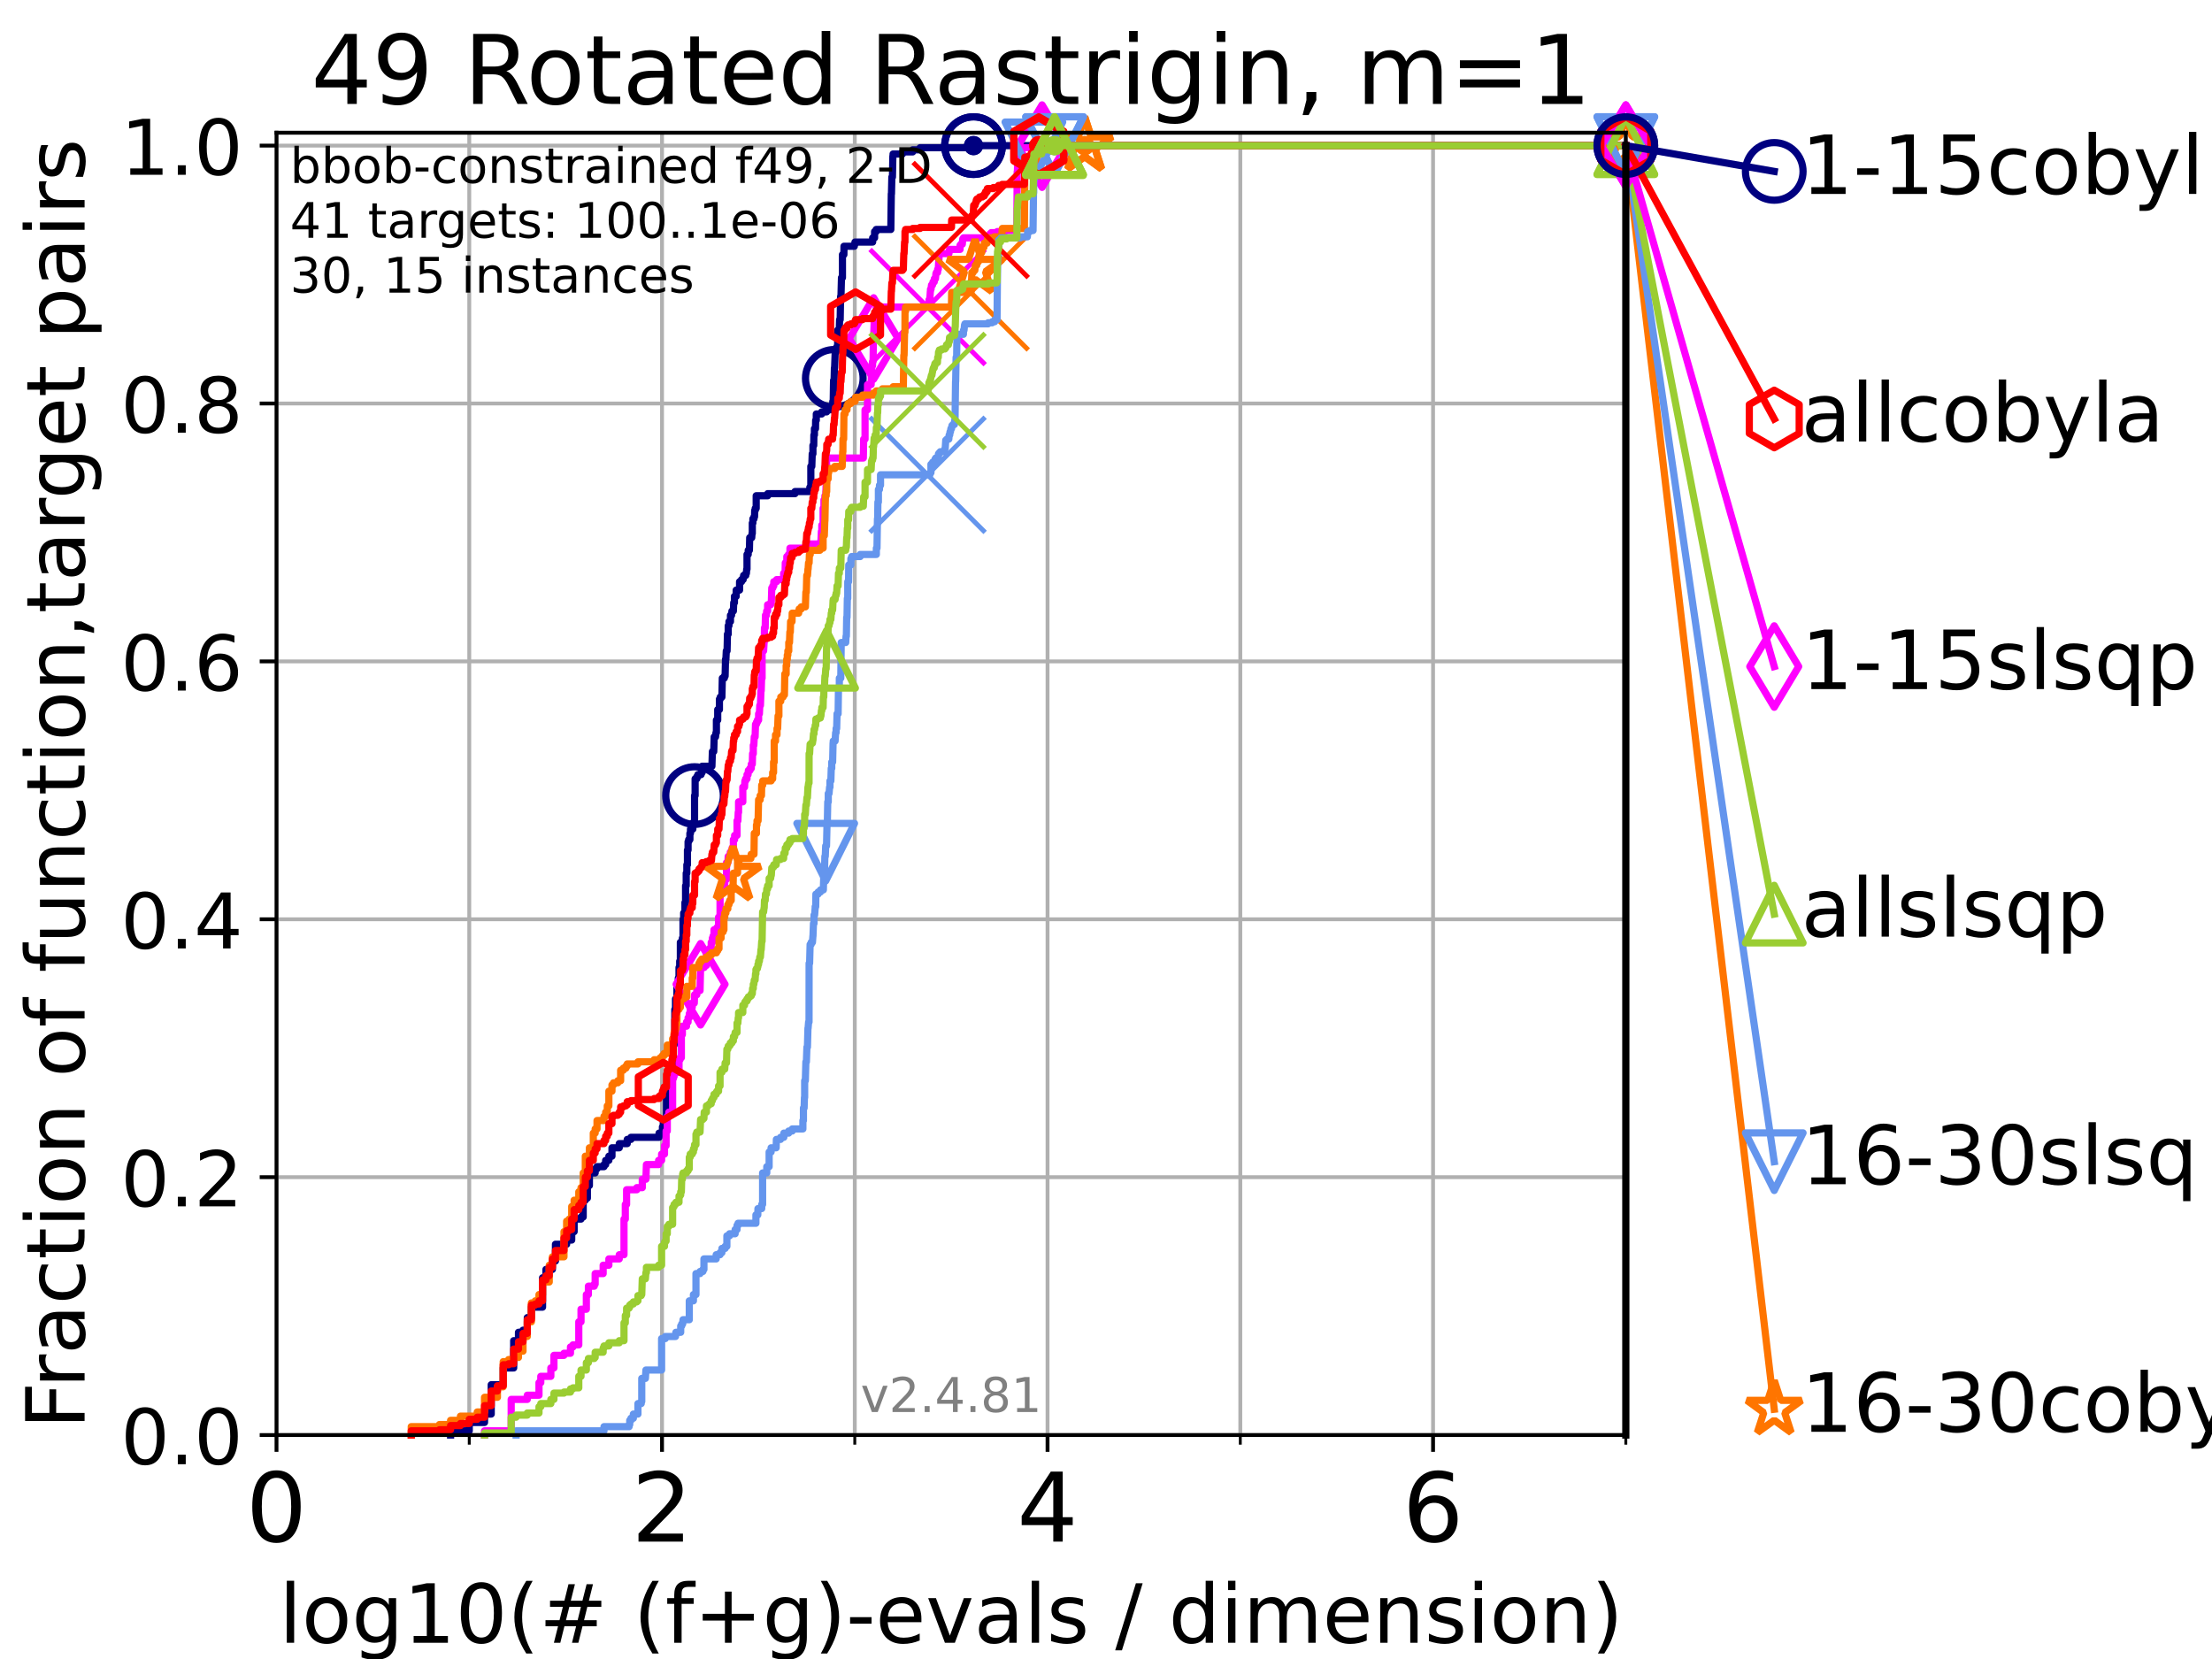 <?xml version="1.0" encoding="utf-8" standalone="no"?>
<!DOCTYPE svg PUBLIC "-//W3C//DTD SVG 1.1//EN"
  "http://www.w3.org/Graphics/SVG/1.1/DTD/svg11.dtd">
<!-- Created with matplotlib (https://matplotlib.org/) -->
<svg height="345.6pt" version="1.1" viewBox="0 0 460.8 345.6" width="460.8pt" xmlns="http://www.w3.org/2000/svg" xmlns:xlink="http://www.w3.org/1999/xlink">
 <defs>
  <style type="text/css">*{stroke-linecap:butt;stroke-linejoin:round;}</style>
 </defs>
 <g id="figure_1">
  <g id="patch_1">
   <path d="M 0 345.6 
L 460.8 345.6 
L 460.8 0 
L 0 0 
z
" style="fill:#ffffff;"/>
  </g>
  <g id="axes_1">
   <g id="patch_2">
    <path d="M 57.6 298.944 
L 338.688 298.944 
L 338.688 27.648 
L 57.6 27.648 
z
" style="fill:#ffffff;"/>
   </g>
   <g id="matplotlib.axis_1">
    <g id="xtick_1">
     <g id="line2d_1">
      <path clip-path="url(#p272322d1d6)" d="M 57.6 298.944 
L 57.6 27.648 
" style="fill:none;stroke:#b0b0b0;stroke-linecap:square;stroke-width:0.8;"/>
     </g>
     <g id="line2d_2">
      <defs>
       <path d="M 0 0 
L 0 3.5 
" id="mcfd81e773a" style="stroke:#000000;stroke-width:0.8;"/>
      </defs>
      <g>
       <use style="stroke:#000000;stroke-width:0.8;" x="57.6" xlink:href="#mcfd81e773a" y="298.944"/>
      </g>
     </g>
     <g id="text_1">
      <!-- 0 -->
      <g transform="translate(51.237 321.141)scale(0.2 -0.2)">
       <defs>
        <path d="M 31.781 66.406 
Q 24.172 66.406 20.328 58.906 
Q 16.5 51.422 16.5 36.375 
Q 16.5 21.391 20.328 13.891 
Q 24.172 6.391 31.781 6.391 
Q 39.453 6.391 43.281 13.891 
Q 47.125 21.391 47.125 36.375 
Q 47.125 51.422 43.281 58.906 
Q 39.453 66.406 31.781 66.406 
z
M 31.781 74.219 
Q 44.047 74.219 50.516 64.516 
Q 56.984 54.828 56.984 36.375 
Q 56.984 17.969 50.516 8.266 
Q 44.047 -1.422 31.781 -1.422 
Q 19.531 -1.422 13.062 8.266 
Q 6.594 17.969 6.594 36.375 
Q 6.594 54.828 13.062 64.516 
Q 19.531 74.219 31.781 74.219 
z
" id="DejaVuSans-48"/>
       </defs>
       <use xlink:href="#DejaVuSans-48"/>
      </g>
     </g>
    </g>
    <g id="xtick_2">
     <g id="line2d_3">
      <path clip-path="url(#p272322d1d6)" d="M 137.911 298.944 
L 137.911 27.648 
" style="fill:none;stroke:#b0b0b0;stroke-linecap:square;stroke-width:0.8;"/>
     </g>
     <g id="line2d_4">
      <g>
       <use style="stroke:#000000;stroke-width:0.8;" x="137.911" xlink:href="#mcfd81e773a" y="298.944"/>
      </g>
     </g>
     <g id="text_2">
      <!-- 2 -->
      <g transform="translate(131.548 321.141)scale(0.2 -0.2)">
       <defs>
        <path d="M 19.188 8.297 
L 53.609 8.297 
L 53.609 0 
L 7.328 0 
L 7.328 8.297 
Q 12.938 14.109 22.625 23.891 
Q 32.328 33.688 34.812 36.531 
Q 39.547 41.844 41.422 45.531 
Q 43.312 49.219 43.312 52.781 
Q 43.312 58.594 39.234 62.25 
Q 35.156 65.922 28.609 65.922 
Q 23.969 65.922 18.812 64.312 
Q 13.672 62.703 7.812 59.422 
L 7.812 69.391 
Q 13.766 71.781 18.938 73 
Q 24.125 74.219 28.422 74.219 
Q 39.75 74.219 46.484 68.547 
Q 53.219 62.891 53.219 53.422 
Q 53.219 48.922 51.531 44.891 
Q 49.859 40.875 45.406 35.406 
Q 44.188 33.984 37.641 27.219 
Q 31.109 20.453 19.188 8.297 
z
" id="DejaVuSans-50"/>
       </defs>
       <use xlink:href="#DejaVuSans-50"/>
      </g>
     </g>
    </g>
    <g id="xtick_3">
     <g id="line2d_5">
      <path clip-path="url(#p272322d1d6)" d="M 218.222 298.944 
L 218.222 27.648 
" style="fill:none;stroke:#b0b0b0;stroke-linecap:square;stroke-width:0.8;"/>
     </g>
     <g id="line2d_6">
      <g>
       <use style="stroke:#000000;stroke-width:0.8;" x="218.222" xlink:href="#mcfd81e773a" y="298.944"/>
      </g>
     </g>
     <g id="text_3">
      <!-- 4 -->
      <g transform="translate(211.859 321.141)scale(0.2 -0.2)">
       <defs>
        <path d="M 37.797 64.312 
L 12.891 25.391 
L 37.797 25.391 
z
M 35.203 72.906 
L 47.609 72.906 
L 47.609 25.391 
L 58.016 25.391 
L 58.016 17.188 
L 47.609 17.188 
L 47.609 0 
L 37.797 0 
L 37.797 17.188 
L 4.891 17.188 
L 4.891 26.703 
z
" id="DejaVuSans-52"/>
       </defs>
       <use xlink:href="#DejaVuSans-52"/>
      </g>
     </g>
    </g>
    <g id="xtick_4">
     <g id="line2d_7">
      <path clip-path="url(#p272322d1d6)" d="M 298.533 298.944 
L 298.533 27.648 
" style="fill:none;stroke:#b0b0b0;stroke-linecap:square;stroke-width:0.8;"/>
     </g>
     <g id="line2d_8">
      <g>
       <use style="stroke:#000000;stroke-width:0.8;" x="298.533" xlink:href="#mcfd81e773a" y="298.944"/>
      </g>
     </g>
     <g id="text_4">
      <!-- 6 -->
      <g transform="translate(292.17 321.141)scale(0.2 -0.2)">
       <defs>
        <path d="M 33.016 40.375 
Q 26.375 40.375 22.484 35.828 
Q 18.609 31.297 18.609 23.391 
Q 18.609 15.531 22.484 10.953 
Q 26.375 6.391 33.016 6.391 
Q 39.656 6.391 43.531 10.953 
Q 47.406 15.531 47.406 23.391 
Q 47.406 31.297 43.531 35.828 
Q 39.656 40.375 33.016 40.375 
z
M 52.594 71.297 
L 52.594 62.312 
Q 48.875 64.062 45.094 64.984 
Q 41.312 65.922 37.594 65.922 
Q 27.828 65.922 22.672 59.328 
Q 17.531 52.734 16.797 39.406 
Q 19.672 43.656 24.016 45.922 
Q 28.375 48.188 33.594 48.188 
Q 44.578 48.188 50.953 41.516 
Q 57.328 34.859 57.328 23.391 
Q 57.328 12.156 50.688 5.359 
Q 44.047 -1.422 33.016 -1.422 
Q 20.359 -1.422 13.672 8.266 
Q 6.984 17.969 6.984 36.375 
Q 6.984 53.656 15.188 63.938 
Q 23.391 74.219 37.203 74.219 
Q 40.922 74.219 44.703 73.484 
Q 48.484 72.75 52.594 71.297 
z
" id="DejaVuSans-54"/>
       </defs>
       <use xlink:href="#DejaVuSans-54"/>
      </g>
     </g>
    </g>
    <g id="xtick_5">
     <g id="line2d_9">
      <path clip-path="url(#p272322d1d6)" d="M 97.755 298.944 
L 97.755 27.648 
" style="fill:none;stroke:#b0b0b0;stroke-linecap:square;stroke-width:0.8;"/>
     </g>
     <g id="line2d_10">
      <defs>
       <path d="M 0 0 
L 0 2 
" id="ma505469c7e" style="stroke:#000000;stroke-width:0.6;"/>
      </defs>
      <g>
       <use style="stroke:#000000;stroke-width:0.6;" x="97.755" xlink:href="#ma505469c7e" y="298.944"/>
      </g>
     </g>
    </g>
    <g id="xtick_6">
     <g id="line2d_11">
      <path clip-path="url(#p272322d1d6)" d="M 178.066 298.944 
L 178.066 27.648 
" style="fill:none;stroke:#b0b0b0;stroke-linecap:square;stroke-width:0.8;"/>
     </g>
     <g id="line2d_12">
      <g>
       <use style="stroke:#000000;stroke-width:0.6;" x="178.066" xlink:href="#ma505469c7e" y="298.944"/>
      </g>
     </g>
    </g>
    <g id="xtick_7">
     <g id="line2d_13">
      <path clip-path="url(#p272322d1d6)" d="M 258.377 298.944 
L 258.377 27.648 
" style="fill:none;stroke:#b0b0b0;stroke-linecap:square;stroke-width:0.8;"/>
     </g>
     <g id="line2d_14">
      <g>
       <use style="stroke:#000000;stroke-width:0.6;" x="258.377" xlink:href="#ma505469c7e" y="298.944"/>
      </g>
     </g>
    </g>
    <g id="xtick_8">
     <g id="line2d_15">
      <path clip-path="url(#p272322d1d6)" d="M 338.688 298.944 
L 338.688 27.648 
" style="fill:none;stroke:#b0b0b0;stroke-linecap:square;stroke-width:0.8;"/>
     </g>
     <g id="line2d_16">
      <g>
       <use style="stroke:#000000;stroke-width:0.6;" x="338.688" xlink:href="#ma505469c7e" y="298.944"/>
      </g>
     </g>
    </g>
    <g id="text_5">
     <!-- log10(# (f+g)-evals / dimension) -->
     <g transform="translate(58.145 342.218)scale(0.17 -0.17)">
      <defs>
       <path d="M 9.422 75.984 
L 18.406 75.984 
L 18.406 0 
L 9.422 0 
z
" id="DejaVuSans-108"/>
       <path d="M 30.609 48.391 
Q 23.391 48.391 19.188 42.75 
Q 14.984 37.109 14.984 27.297 
Q 14.984 17.484 19.156 11.844 
Q 23.344 6.203 30.609 6.203 
Q 37.797 6.203 41.984 11.859 
Q 46.188 17.531 46.188 27.297 
Q 46.188 37.016 41.984 42.703 
Q 37.797 48.391 30.609 48.391 
z
M 30.609 56 
Q 42.328 56 49.016 48.375 
Q 55.719 40.766 55.719 27.297 
Q 55.719 13.875 49.016 6.219 
Q 42.328 -1.422 30.609 -1.422 
Q 18.844 -1.422 12.172 6.219 
Q 5.516 13.875 5.516 27.297 
Q 5.516 40.766 12.172 48.375 
Q 18.844 56 30.609 56 
z
" id="DejaVuSans-111"/>
       <path d="M 45.406 27.984 
Q 45.406 37.75 41.375 43.109 
Q 37.359 48.484 30.078 48.484 
Q 22.859 48.484 18.828 43.109 
Q 14.797 37.75 14.797 27.984 
Q 14.797 18.266 18.828 12.891 
Q 22.859 7.516 30.078 7.516 
Q 37.359 7.516 41.375 12.891 
Q 45.406 18.266 45.406 27.984 
z
M 54.391 6.781 
Q 54.391 -7.172 48.188 -13.984 
Q 42 -20.797 29.203 -20.797 
Q 24.469 -20.797 20.266 -20.094 
Q 16.062 -19.391 12.109 -17.922 
L 12.109 -9.188 
Q 16.062 -11.328 19.922 -12.344 
Q 23.781 -13.375 27.781 -13.375 
Q 36.625 -13.375 41.016 -8.766 
Q 45.406 -4.156 45.406 5.172 
L 45.406 9.625 
Q 42.625 4.781 38.281 2.391 
Q 33.938 0 27.875 0 
Q 17.828 0 11.672 7.656 
Q 5.516 15.328 5.516 27.984 
Q 5.516 40.672 11.672 48.328 
Q 17.828 56 27.875 56 
Q 33.938 56 38.281 53.609 
Q 42.625 51.219 45.406 46.391 
L 45.406 54.688 
L 54.391 54.688 
z
" id="DejaVuSans-103"/>
       <path d="M 12.406 8.297 
L 28.516 8.297 
L 28.516 63.922 
L 10.984 60.406 
L 10.984 69.391 
L 28.422 72.906 
L 38.281 72.906 
L 38.281 8.297 
L 54.391 8.297 
L 54.391 0 
L 12.406 0 
z
" id="DejaVuSans-49"/>
       <path d="M 31 75.875 
Q 24.469 64.656 21.281 53.656 
Q 18.109 42.672 18.109 31.391 
Q 18.109 20.125 21.312 9.062 
Q 24.516 -2 31 -13.188 
L 23.188 -13.188 
Q 15.875 -1.703 12.234 9.375 
Q 8.594 20.453 8.594 31.391 
Q 8.594 42.281 12.203 53.312 
Q 15.828 64.359 23.188 75.875 
z
" id="DejaVuSans-40"/>
       <path d="M 51.125 44 
L 36.922 44 
L 32.812 27.688 
L 47.125 27.688 
z
M 43.797 71.781 
L 38.719 51.516 
L 52.984 51.516 
L 58.109 71.781 
L 65.922 71.781 
L 60.891 51.516 
L 76.125 51.516 
L 76.125 44 
L 58.984 44 
L 54.984 27.688 
L 70.516 27.688 
L 70.516 20.219 
L 53.078 20.219 
L 48 0 
L 40.188 0 
L 45.219 20.219 
L 30.906 20.219 
L 25.875 0 
L 18.016 0 
L 23.094 20.219 
L 7.719 20.219 
L 7.719 27.688 
L 24.906 27.688 
L 29 44 
L 13.281 44 
L 13.281 51.516 
L 30.906 51.516 
L 35.891 71.781 
z
" id="DejaVuSans-35"/>
       <path id="DejaVuSans-32"/>
       <path d="M 37.109 75.984 
L 37.109 68.5 
L 28.516 68.5 
Q 23.688 68.5 21.797 66.547 
Q 19.922 64.594 19.922 59.516 
L 19.922 54.688 
L 34.719 54.688 
L 34.719 47.703 
L 19.922 47.703 
L 19.922 0 
L 10.891 0 
L 10.891 47.703 
L 2.297 47.703 
L 2.297 54.688 
L 10.891 54.688 
L 10.891 58.5 
Q 10.891 67.625 15.141 71.797 
Q 19.391 75.984 28.609 75.984 
z
" id="DejaVuSans-102"/>
       <path d="M 46 62.703 
L 46 35.5 
L 73.188 35.5 
L 73.188 27.203 
L 46 27.203 
L 46 0 
L 37.797 0 
L 37.797 27.203 
L 10.594 27.203 
L 10.594 35.5 
L 37.797 35.5 
L 37.797 62.703 
z
" id="DejaVuSans-43"/>
       <path d="M 8.016 75.875 
L 15.828 75.875 
Q 23.141 64.359 26.781 53.312 
Q 30.422 42.281 30.422 31.391 
Q 30.422 20.453 26.781 9.375 
Q 23.141 -1.703 15.828 -13.188 
L 8.016 -13.188 
Q 14.5 -2 17.703 9.062 
Q 20.906 20.125 20.906 31.391 
Q 20.906 42.672 17.703 53.656 
Q 14.5 64.656 8.016 75.875 
z
" id="DejaVuSans-41"/>
       <path d="M 4.891 31.391 
L 31.203 31.391 
L 31.203 23.391 
L 4.891 23.391 
z
" id="DejaVuSans-45"/>
       <path d="M 56.203 29.594 
L 56.203 25.203 
L 14.891 25.203 
Q 15.484 15.922 20.484 11.062 
Q 25.484 6.203 34.422 6.203 
Q 39.594 6.203 44.453 7.469 
Q 49.312 8.734 54.109 11.281 
L 54.109 2.781 
Q 49.266 0.734 44.188 -0.344 
Q 39.109 -1.422 33.891 -1.422 
Q 20.797 -1.422 13.156 6.188 
Q 5.516 13.812 5.516 26.812 
Q 5.516 40.234 12.766 48.109 
Q 20.016 56 32.328 56 
Q 43.359 56 49.781 48.891 
Q 56.203 41.797 56.203 29.594 
z
M 47.219 32.234 
Q 47.125 39.594 43.094 43.984 
Q 39.062 48.391 32.422 48.391 
Q 24.906 48.391 20.391 44.141 
Q 15.875 39.891 15.188 32.172 
z
" id="DejaVuSans-101"/>
       <path d="M 2.984 54.688 
L 12.5 54.688 
L 29.594 8.797 
L 46.688 54.688 
L 56.203 54.688 
L 35.688 0 
L 23.484 0 
z
" id="DejaVuSans-118"/>
       <path d="M 34.281 27.484 
Q 23.391 27.484 19.188 25 
Q 14.984 22.516 14.984 16.5 
Q 14.984 11.719 18.141 8.906 
Q 21.297 6.109 26.703 6.109 
Q 34.188 6.109 38.703 11.406 
Q 43.219 16.703 43.219 25.484 
L 43.219 27.484 
z
M 52.203 31.203 
L 52.203 0 
L 43.219 0 
L 43.219 8.297 
Q 40.141 3.328 35.547 0.953 
Q 30.953 -1.422 24.312 -1.422 
Q 15.922 -1.422 10.953 3.297 
Q 6 8.016 6 15.922 
Q 6 25.141 12.172 29.828 
Q 18.359 34.516 30.609 34.516 
L 43.219 34.516 
L 43.219 35.406 
Q 43.219 41.609 39.141 45 
Q 35.062 48.391 27.688 48.391 
Q 23 48.391 18.547 47.266 
Q 14.109 46.141 10.016 43.891 
L 10.016 52.203 
Q 14.938 54.109 19.578 55.047 
Q 24.219 56 28.609 56 
Q 40.484 56 46.344 49.844 
Q 52.203 43.703 52.203 31.203 
z
" id="DejaVuSans-97"/>
       <path d="M 44.281 53.078 
L 44.281 44.578 
Q 40.484 46.531 36.375 47.5 
Q 32.281 48.484 27.875 48.484 
Q 21.188 48.484 17.844 46.438 
Q 14.5 44.391 14.5 40.281 
Q 14.5 37.156 16.891 35.375 
Q 19.281 33.594 26.516 31.984 
L 29.594 31.297 
Q 39.156 29.25 43.188 25.516 
Q 47.219 21.781 47.219 15.094 
Q 47.219 7.469 41.188 3.016 
Q 35.156 -1.422 24.609 -1.422 
Q 20.219 -1.422 15.453 -0.562 
Q 10.688 0.297 5.422 2 
L 5.422 11.281 
Q 10.406 8.688 15.234 7.391 
Q 20.062 6.109 24.812 6.109 
Q 31.156 6.109 34.562 8.281 
Q 37.984 10.453 37.984 14.406 
Q 37.984 18.062 35.516 20.016 
Q 33.062 21.969 24.703 23.781 
L 21.578 24.516 
Q 13.234 26.266 9.516 29.906 
Q 5.812 33.547 5.812 39.891 
Q 5.812 47.609 11.281 51.797 
Q 16.75 56 26.812 56 
Q 31.781 56 36.172 55.266 
Q 40.578 54.547 44.281 53.078 
z
" id="DejaVuSans-115"/>
       <path d="M 25.391 72.906 
L 33.688 72.906 
L 8.297 -9.281 
L 0 -9.281 
z
" id="DejaVuSans-47"/>
       <path d="M 45.406 46.391 
L 45.406 75.984 
L 54.391 75.984 
L 54.391 0 
L 45.406 0 
L 45.406 8.203 
Q 42.578 3.328 38.25 0.953 
Q 33.938 -1.422 27.875 -1.422 
Q 17.969 -1.422 11.734 6.484 
Q 5.516 14.406 5.516 27.297 
Q 5.516 40.188 11.734 48.094 
Q 17.969 56 27.875 56 
Q 33.938 56 38.25 53.625 
Q 42.578 51.266 45.406 46.391 
z
M 14.797 27.297 
Q 14.797 17.391 18.875 11.75 
Q 22.953 6.109 30.078 6.109 
Q 37.203 6.109 41.297 11.75 
Q 45.406 17.391 45.406 27.297 
Q 45.406 37.203 41.297 42.844 
Q 37.203 48.484 30.078 48.484 
Q 22.953 48.484 18.875 42.844 
Q 14.797 37.203 14.797 27.297 
z
" id="DejaVuSans-100"/>
       <path d="M 9.422 54.688 
L 18.406 54.688 
L 18.406 0 
L 9.422 0 
z
M 9.422 75.984 
L 18.406 75.984 
L 18.406 64.594 
L 9.422 64.594 
z
" id="DejaVuSans-105"/>
       <path d="M 52 44.188 
Q 55.375 50.25 60.062 53.125 
Q 64.75 56 71.094 56 
Q 79.641 56 84.281 50.016 
Q 88.922 44.047 88.922 33.016 
L 88.922 0 
L 79.891 0 
L 79.891 32.719 
Q 79.891 40.578 77.094 44.375 
Q 74.312 48.188 68.609 48.188 
Q 61.625 48.188 57.562 43.547 
Q 53.516 38.922 53.516 30.906 
L 53.516 0 
L 44.484 0 
L 44.484 32.719 
Q 44.484 40.625 41.703 44.406 
Q 38.922 48.188 33.109 48.188 
Q 26.219 48.188 22.156 43.531 
Q 18.109 38.875 18.109 30.906 
L 18.109 0 
L 9.078 0 
L 9.078 54.688 
L 18.109 54.688 
L 18.109 46.188 
Q 21.188 51.219 25.484 53.609 
Q 29.781 56 35.688 56 
Q 41.656 56 45.828 52.969 
Q 50 49.953 52 44.188 
z
" id="DejaVuSans-109"/>
       <path d="M 54.891 33.016 
L 54.891 0 
L 45.906 0 
L 45.906 32.719 
Q 45.906 40.484 42.875 44.328 
Q 39.844 48.188 33.797 48.188 
Q 26.516 48.188 22.312 43.547 
Q 18.109 38.922 18.109 30.906 
L 18.109 0 
L 9.078 0 
L 9.078 54.688 
L 18.109 54.688 
L 18.109 46.188 
Q 21.344 51.125 25.703 53.562 
Q 30.078 56 35.797 56 
Q 45.219 56 50.047 50.172 
Q 54.891 44.344 54.891 33.016 
z
" id="DejaVuSans-110"/>
      </defs>
      <use xlink:href="#DejaVuSans-108"/>
      <use x="27.783" xlink:href="#DejaVuSans-111"/>
      <use x="88.965" xlink:href="#DejaVuSans-103"/>
      <use x="152.441" xlink:href="#DejaVuSans-49"/>
      <use x="216.064" xlink:href="#DejaVuSans-48"/>
      <use x="279.688" xlink:href="#DejaVuSans-40"/>
      <use x="318.701" xlink:href="#DejaVuSans-35"/>
      <use x="402.49" xlink:href="#DejaVuSans-32"/>
      <use x="434.277" xlink:href="#DejaVuSans-40"/>
      <use x="473.291" xlink:href="#DejaVuSans-102"/>
      <use x="508.496" xlink:href="#DejaVuSans-43"/>
      <use x="592.285" xlink:href="#DejaVuSans-103"/>
      <use x="655.762" xlink:href="#DejaVuSans-41"/>
      <use x="694.775" xlink:href="#DejaVuSans-45"/>
      <use x="730.859" xlink:href="#DejaVuSans-101"/>
      <use x="792.383" xlink:href="#DejaVuSans-118"/>
      <use x="851.562" xlink:href="#DejaVuSans-97"/>
      <use x="912.842" xlink:href="#DejaVuSans-108"/>
      <use x="940.625" xlink:href="#DejaVuSans-115"/>
      <use x="992.725" xlink:href="#DejaVuSans-32"/>
      <use x="1024.512" xlink:href="#DejaVuSans-47"/>
      <use x="1058.203" xlink:href="#DejaVuSans-32"/>
      <use x="1089.99" xlink:href="#DejaVuSans-100"/>
      <use x="1153.467" xlink:href="#DejaVuSans-105"/>
      <use x="1181.25" xlink:href="#DejaVuSans-109"/>
      <use x="1278.662" xlink:href="#DejaVuSans-101"/>
      <use x="1340.186" xlink:href="#DejaVuSans-110"/>
      <use x="1403.564" xlink:href="#DejaVuSans-115"/>
      <use x="1455.664" xlink:href="#DejaVuSans-105"/>
      <use x="1483.447" xlink:href="#DejaVuSans-111"/>
      <use x="1544.629" xlink:href="#DejaVuSans-110"/>
      <use x="1608.008" xlink:href="#DejaVuSans-41"/>
     </g>
    </g>
   </g>
   <g id="matplotlib.axis_2">
    <g id="ytick_1">
     <g id="line2d_17">
      <path clip-path="url(#p272322d1d6)" d="M 57.6 298.944 
L 338.688 298.944 
" style="fill:none;stroke:#b0b0b0;stroke-linecap:square;stroke-width:0.8;"/>
     </g>
     <g id="line2d_18">
      <defs>
       <path d="M 0 0 
L -3.5 0 
" id="m326eef68b2" style="stroke:#000000;stroke-width:0.8;"/>
      </defs>
      <g>
       <use style="stroke:#000000;stroke-width:0.8;" x="57.6" xlink:href="#m326eef68b2" y="298.944"/>
      </g>
     </g>
     <g id="text_6">
      <!-- 0.0 -->
      <g transform="translate(25.155 305.023)scale(0.16 -0.16)">
       <defs>
        <path d="M 10.688 12.406 
L 21 12.406 
L 21 0 
L 10.688 0 
z
" id="DejaVuSans-46"/>
       </defs>
       <use xlink:href="#DejaVuSans-48"/>
       <use x="63.623" xlink:href="#DejaVuSans-46"/>
       <use x="95.41" xlink:href="#DejaVuSans-48"/>
      </g>
     </g>
    </g>
    <g id="ytick_2">
     <g id="line2d_19">
      <path clip-path="url(#p272322d1d6)" d="M 57.6 245.222 
L 338.688 245.222 
" style="fill:none;stroke:#b0b0b0;stroke-linecap:square;stroke-width:0.8;"/>
     </g>
     <g id="line2d_20">
      <g>
       <use style="stroke:#000000;stroke-width:0.8;" x="57.6" xlink:href="#m326eef68b2" y="245.222"/>
      </g>
     </g>
     <g id="text_7">
      <!-- 0.2 -->
      <g transform="translate(25.155 251.301)scale(0.16 -0.16)">
       <use xlink:href="#DejaVuSans-48"/>
       <use x="63.623" xlink:href="#DejaVuSans-46"/>
       <use x="95.41" xlink:href="#DejaVuSans-50"/>
      </g>
     </g>
    </g>
    <g id="ytick_3">
     <g id="line2d_21">
      <path clip-path="url(#p272322d1d6)" d="M 57.6 191.5 
L 338.688 191.5 
" style="fill:none;stroke:#b0b0b0;stroke-linecap:square;stroke-width:0.8;"/>
     </g>
     <g id="line2d_22">
      <g>
       <use style="stroke:#000000;stroke-width:0.8;" x="57.6" xlink:href="#m326eef68b2" y="191.5"/>
      </g>
     </g>
     <g id="text_8">
      <!-- 0.4 -->
      <g transform="translate(25.155 197.579)scale(0.16 -0.16)">
       <use xlink:href="#DejaVuSans-48"/>
       <use x="63.623" xlink:href="#DejaVuSans-46"/>
       <use x="95.41" xlink:href="#DejaVuSans-52"/>
      </g>
     </g>
    </g>
    <g id="ytick_4">
     <g id="line2d_23">
      <path clip-path="url(#p272322d1d6)" d="M 57.6 137.778 
L 338.688 137.778 
" style="fill:none;stroke:#b0b0b0;stroke-linecap:square;stroke-width:0.8;"/>
     </g>
     <g id="line2d_24">
      <g>
       <use style="stroke:#000000;stroke-width:0.8;" x="57.6" xlink:href="#m326eef68b2" y="137.778"/>
      </g>
     </g>
     <g id="text_9">
      <!-- 0.6 -->
      <g transform="translate(25.155 143.857)scale(0.16 -0.16)">
       <use xlink:href="#DejaVuSans-48"/>
       <use x="63.623" xlink:href="#DejaVuSans-46"/>
       <use x="95.41" xlink:href="#DejaVuSans-54"/>
      </g>
     </g>
    </g>
    <g id="ytick_5">
     <g id="line2d_25">
      <path clip-path="url(#p272322d1d6)" d="M 57.6 84.056 
L 338.688 84.056 
" style="fill:none;stroke:#b0b0b0;stroke-linecap:square;stroke-width:0.8;"/>
     </g>
     <g id="line2d_26">
      <g>
       <use style="stroke:#000000;stroke-width:0.8;" x="57.6" xlink:href="#m326eef68b2" y="84.056"/>
      </g>
     </g>
     <g id="text_10">
      <!-- 0.8 -->
      <g transform="translate(25.155 90.135)scale(0.16 -0.16)">
       <defs>
        <path d="M 31.781 34.625 
Q 24.75 34.625 20.719 30.859 
Q 16.703 27.094 16.703 20.516 
Q 16.703 13.922 20.719 10.156 
Q 24.75 6.391 31.781 6.391 
Q 38.812 6.391 42.859 10.172 
Q 46.922 13.969 46.922 20.516 
Q 46.922 27.094 42.891 30.859 
Q 38.875 34.625 31.781 34.625 
z
M 21.922 38.812 
Q 15.578 40.375 12.031 44.719 
Q 8.5 49.078 8.5 55.328 
Q 8.5 64.062 14.719 69.141 
Q 20.953 74.219 31.781 74.219 
Q 42.672 74.219 48.875 69.141 
Q 55.078 64.062 55.078 55.328 
Q 55.078 49.078 51.531 44.719 
Q 48 40.375 41.703 38.812 
Q 48.828 37.156 52.797 32.312 
Q 56.781 27.484 56.781 20.516 
Q 56.781 9.906 50.312 4.234 
Q 43.844 -1.422 31.781 -1.422 
Q 19.734 -1.422 13.25 4.234 
Q 6.781 9.906 6.781 20.516 
Q 6.781 27.484 10.781 32.312 
Q 14.797 37.156 21.922 38.812 
z
M 18.312 54.391 
Q 18.312 48.734 21.844 45.562 
Q 25.391 42.391 31.781 42.391 
Q 38.141 42.391 41.719 45.562 
Q 45.312 48.734 45.312 54.391 
Q 45.312 60.062 41.719 63.234 
Q 38.141 66.406 31.781 66.406 
Q 25.391 66.406 21.844 63.234 
Q 18.312 60.062 18.312 54.391 
z
" id="DejaVuSans-56"/>
       </defs>
       <use xlink:href="#DejaVuSans-48"/>
       <use x="63.623" xlink:href="#DejaVuSans-46"/>
       <use x="95.41" xlink:href="#DejaVuSans-56"/>
      </g>
     </g>
    </g>
    <g id="ytick_6">
     <g id="line2d_27">
      <path clip-path="url(#p272322d1d6)" d="M 57.6 30.334 
L 338.688 30.334 
" style="fill:none;stroke:#b0b0b0;stroke-linecap:square;stroke-width:0.8;"/>
     </g>
     <g id="line2d_28">
      <g>
       <use style="stroke:#000000;stroke-width:0.8;" x="57.6" xlink:href="#m326eef68b2" y="30.334"/>
      </g>
     </g>
     <g id="text_11">
      <!-- 1.0 -->
      <g transform="translate(25.155 36.413)scale(0.16 -0.16)">
       <use xlink:href="#DejaVuSans-49"/>
       <use x="63.623" xlink:href="#DejaVuSans-46"/>
       <use x="95.41" xlink:href="#DejaVuSans-48"/>
      </g>
     </g>
    </g>
    <g id="text_12">
     <!-- Fraction of function,target pairs -->
     <g transform="translate(17.62 297.681)rotate(-90)scale(0.17 -0.17)">
      <defs>
       <path d="M 9.812 72.906 
L 51.703 72.906 
L 51.703 64.594 
L 19.672 64.594 
L 19.672 43.109 
L 48.578 43.109 
L 48.578 34.812 
L 19.672 34.812 
L 19.672 0 
L 9.812 0 
z
" id="DejaVuSans-70"/>
       <path d="M 41.109 46.297 
Q 39.594 47.172 37.812 47.578 
Q 36.031 48 33.891 48 
Q 26.266 48 22.188 43.047 
Q 18.109 38.094 18.109 28.812 
L 18.109 0 
L 9.078 0 
L 9.078 54.688 
L 18.109 54.688 
L 18.109 46.188 
Q 20.953 51.172 25.484 53.578 
Q 30.031 56 36.531 56 
Q 37.453 56 38.578 55.875 
Q 39.703 55.766 41.062 55.516 
z
" id="DejaVuSans-114"/>
       <path d="M 48.781 52.594 
L 48.781 44.188 
Q 44.969 46.297 41.141 47.344 
Q 37.312 48.391 33.406 48.391 
Q 24.656 48.391 19.812 42.844 
Q 14.984 37.312 14.984 27.297 
Q 14.984 17.281 19.812 11.734 
Q 24.656 6.203 33.406 6.203 
Q 37.312 6.203 41.141 7.25 
Q 44.969 8.297 48.781 10.406 
L 48.781 2.094 
Q 45.016 0.344 40.984 -0.531 
Q 36.969 -1.422 32.422 -1.422 
Q 20.062 -1.422 12.781 6.344 
Q 5.516 14.109 5.516 27.297 
Q 5.516 40.672 12.859 48.328 
Q 20.219 56 33.016 56 
Q 37.156 56 41.109 55.141 
Q 45.062 54.297 48.781 52.594 
z
" id="DejaVuSans-99"/>
       <path d="M 18.312 70.219 
L 18.312 54.688 
L 36.812 54.688 
L 36.812 47.703 
L 18.312 47.703 
L 18.312 18.016 
Q 18.312 11.328 20.141 9.422 
Q 21.969 7.516 27.594 7.516 
L 36.812 7.516 
L 36.812 0 
L 27.594 0 
Q 17.188 0 13.234 3.875 
Q 9.281 7.766 9.281 18.016 
L 9.281 47.703 
L 2.688 47.703 
L 2.688 54.688 
L 9.281 54.688 
L 9.281 70.219 
z
" id="DejaVuSans-116"/>
       <path d="M 8.5 21.578 
L 8.5 54.688 
L 17.484 54.688 
L 17.484 21.922 
Q 17.484 14.156 20.5 10.266 
Q 23.531 6.391 29.594 6.391 
Q 36.859 6.391 41.078 11.031 
Q 45.312 15.672 45.312 23.688 
L 45.312 54.688 
L 54.297 54.688 
L 54.297 0 
L 45.312 0 
L 45.312 8.406 
Q 42.047 3.422 37.719 1 
Q 33.406 -1.422 27.688 -1.422 
Q 18.266 -1.422 13.375 4.438 
Q 8.5 10.297 8.5 21.578 
z
M 31.109 56 
z
" id="DejaVuSans-117"/>
       <path d="M 11.719 12.406 
L 22.016 12.406 
L 22.016 4 
L 14.016 -11.625 
L 7.719 -11.625 
L 11.719 4 
z
" id="DejaVuSans-44"/>
       <path d="M 18.109 8.203 
L 18.109 -20.797 
L 9.078 -20.797 
L 9.078 54.688 
L 18.109 54.688 
L 18.109 46.391 
Q 20.953 51.266 25.266 53.625 
Q 29.594 56 35.594 56 
Q 45.562 56 51.781 48.094 
Q 58.016 40.188 58.016 27.297 
Q 58.016 14.406 51.781 6.484 
Q 45.562 -1.422 35.594 -1.422 
Q 29.594 -1.422 25.266 0.953 
Q 20.953 3.328 18.109 8.203 
z
M 48.688 27.297 
Q 48.688 37.203 44.609 42.844 
Q 40.531 48.484 33.406 48.484 
Q 26.266 48.484 22.188 42.844 
Q 18.109 37.203 18.109 27.297 
Q 18.109 17.391 22.188 11.75 
Q 26.266 6.109 33.406 6.109 
Q 40.531 6.109 44.609 11.75 
Q 48.688 17.391 48.688 27.297 
z
" id="DejaVuSans-112"/>
      </defs>
      <use xlink:href="#DejaVuSans-70"/>
      <use x="50.27" xlink:href="#DejaVuSans-114"/>
      <use x="91.383" xlink:href="#DejaVuSans-97"/>
      <use x="152.662" xlink:href="#DejaVuSans-99"/>
      <use x="207.643" xlink:href="#DejaVuSans-116"/>
      <use x="246.852" xlink:href="#DejaVuSans-105"/>
      <use x="274.635" xlink:href="#DejaVuSans-111"/>
      <use x="335.816" xlink:href="#DejaVuSans-110"/>
      <use x="399.195" xlink:href="#DejaVuSans-32"/>
      <use x="430.982" xlink:href="#DejaVuSans-111"/>
      <use x="492.164" xlink:href="#DejaVuSans-102"/>
      <use x="527.369" xlink:href="#DejaVuSans-32"/>
      <use x="559.156" xlink:href="#DejaVuSans-102"/>
      <use x="594.361" xlink:href="#DejaVuSans-117"/>
      <use x="657.74" xlink:href="#DejaVuSans-110"/>
      <use x="721.119" xlink:href="#DejaVuSans-99"/>
      <use x="776.1" xlink:href="#DejaVuSans-116"/>
      <use x="815.309" xlink:href="#DejaVuSans-105"/>
      <use x="843.092" xlink:href="#DejaVuSans-111"/>
      <use x="904.273" xlink:href="#DejaVuSans-110"/>
      <use x="967.652" xlink:href="#DejaVuSans-44"/>
      <use x="999.439" xlink:href="#DejaVuSans-116"/>
      <use x="1038.648" xlink:href="#DejaVuSans-97"/>
      <use x="1099.928" xlink:href="#DejaVuSans-114"/>
      <use x="1139.291" xlink:href="#DejaVuSans-103"/>
      <use x="1202.768" xlink:href="#DejaVuSans-101"/>
      <use x="1264.291" xlink:href="#DejaVuSans-116"/>
      <use x="1303.5" xlink:href="#DejaVuSans-32"/>
      <use x="1335.287" xlink:href="#DejaVuSans-112"/>
      <use x="1398.764" xlink:href="#DejaVuSans-97"/>
      <use x="1460.043" xlink:href="#DejaVuSans-105"/>
      <use x="1487.826" xlink:href="#DejaVuSans-114"/>
      <use x="1528.939" xlink:href="#DejaVuSans-115"/>
     </g>
    </g>
   </g>
   <g id="line2d_29">
    <defs>
     <path d="M 0 1.5 
C 0.398 1.5 0.779 1.342 1.061 1.061 
C 1.342 0.779 1.5 0.398 1.5 0 
C 1.5 -0.398 1.342 -0.779 1.061 -1.061 
C 0.779 -1.342 0.398 -1.5 0 -1.5 
C -0.398 -1.5 -0.779 -1.342 -1.061 -1.061 
C -1.342 -0.779 -1.5 -0.398 -1.5 0 
C -1.5 0.398 -1.342 0.779 -1.061 1.061 
C -0.779 1.342 -0.398 1.5 0 1.5 
z
" id="m516f02381d" style="stroke:#000080;"/>
    </defs>
    <g>
     <use style="fill:#000080;stroke:#000080;" x="202.802" xlink:href="#m516f02381d" y="30.334"/>
     <use style="fill:#000080;stroke:#000080;" x="202.802" xlink:href="#m516f02381d" y="30.334"/>
    </g>
   </g>
   <g id="line2d_30">
    <path d="M 93.864 298.944 
L 93.864 298.07 
L 97.755 298.07 
L 97.755 296.323 
L 100.935 296.323 
L 100.935 294.576 
L 102.331 294.576 
L 102.331 288.462 
L 104.826 288.462 
L 104.826 284.968 
L 107.009 284.968 
L 107.009 279.29 
L 108.006 279.29 
L 108.006 277.543 
L 108.949 277.543 
L 108.949 277.106 
L 109.843 277.106 
L 109.843 274.485 
L 110.694 274.485 
L 110.694 272.301 
L 113.023 272.301 
L 113.023 266.187 
L 113.735 266.187 
L 113.735 264.44 
L 115.077 264.44 
L 115.077 262.693 
L 115.711 262.693 
L 115.711 259.198 
L 118.04 259.198 
L 118.04 258.325 
L 119.097 258.325 
L 119.097 256.578 
L 119.603 256.578 
L 119.603 253.957 
L 121.037 253.957 
L 121.037 253.521 
L 121.49 253.521 
L 121.49 250.026 
L 121.931 250.026 
L 121.931 249.59 
L 122.362 249.59 
L 122.362 246.969 
L 122.782 246.969 
L 122.782 244.348 
L 123.985 244.348 
L 123.985 243.475 
L 124.369 243.475 
L 124.369 243.038 
L 125.823 243.038 
L 125.823 242.601 
L 126.168 242.601 
L 126.168 241.728 
L 126.839 241.728 
L 126.839 240.854 
L 127.485 240.854 
L 127.485 239.107 
L 129.002 239.107 
L 129.002 238.234 
L 130.665 238.234 
L 130.665 237.36 
L 131.44 237.36 
L 131.44 236.924 
L 137.29 236.924 
L 137.29 236.05 
L 137.998 236.05 
L 137.998 234.74 
L 138.171 234.74 
L 138.171 233.866 
L 138.341 233.866 
L 138.341 233.429 
L 138.845 233.429 
L 138.845 228.188 
L 139.334 228.188 
L 139.334 227.315 
L 139.652 227.315 
L 139.652 226.441 
L 139.965 226.441 
L 139.965 223.821 
L 140.272 223.821 
L 140.272 217.706 
L 140.424 217.706 
L 140.424 215.959 
L 140.574 215.959 
L 140.574 210.281 
L 140.723 210.281 
L 140.723 208.097 
L 141.018 208.097 
L 141.018 205.04 
L 141.307 205.04 
L 141.307 203.729 
L 141.45 203.729 
L 141.45 201.546 
L 141.592 201.546 
L 141.592 200.235 
L 141.732 200.235 
L 141.732 196.304 
L 142.148 196.304 
L 142.148 195.431 
L 142.284 195.431 
L 142.284 191.5 
L 142.419 191.5 
L 142.419 190.19 
L 142.686 190.19 
L 142.686 188.006 
L 142.818 188.006 
L 142.818 184.512 
L 142.95 184.512 
L 142.95 181.891 
L 143.08 181.891 
L 143.08 180.144 
L 143.209 180.144 
L 143.209 177.087 
L 143.337 177.087 
L 143.337 175.34 
L 143.464 175.34 
L 143.464 174.903 
L 143.716 174.903 
L 143.716 173.593 
L 143.841 173.593 
L 143.841 172.719 
L 144.33 172.719 
L 144.33 171.409 
L 144.689 171.409 
L 144.689 165.731 
L 144.807 165.731 
L 144.807 162.237 
L 145.155 162.237 
L 145.155 161.8 
L 145.384 161.8 
L 145.384 161.363 
L 146.053 161.363 
L 146.053 160.927 
L 146.27 160.927 
L 146.27 159.616 
L 148.306 159.616 
L 148.402 156.559 
L 148.686 156.559 
L 148.78 153.502 
L 149.058 153.502 
L 149.15 152.628 
L 149.241 152.628 
L 149.241 150.007 
L 149.513 150.007 
L 149.513 147.824 
L 149.868 147.824 
L 149.868 145.64 
L 150.042 145.64 
L 150.042 145.203 
L 150.387 145.203 
L 150.472 141.272 
L 150.891 141.272 
L 150.891 140.835 
L 151.056 140.835 
L 151.138 137.341 
L 151.219 137.341 
L 151.301 135.594 
L 151.462 135.594 
L 151.542 132.1 
L 151.701 132.1 
L 151.701 130.353 
L 151.858 130.353 
L 151.858 129.48 
L 152.169 129.48 
L 152.169 128.169 
L 152.398 128.169 
L 152.474 127.296 
L 152.774 127.296 
L 152.848 125.549 
L 152.996 125.549 
L 152.996 124.238 
L 153.359 124.238 
L 153.359 122.928 
L 154.064 122.928 
L 154.064 121.181 
L 154.473 121.181 
L 154.473 120.744 
L 154.807 120.744 
L 154.906 119.871 
L 155.361 119.871 
L 155.361 119.434 
L 155.489 119.434 
L 155.552 118.56 
L 155.616 118.56 
L 155.616 115.503 
L 155.867 115.503 
L 155.867 114.63 
L 156.114 114.63 
L 156.175 112.009 
L 156.599 112.009 
L 156.658 111.135 
L 156.718 111.135 
L 156.718 108.952 
L 156.836 108.952 
L 156.836 108.078 
L 157.07 108.078 
L 157.07 107.641 
L 157.186 107.641 
L 157.215 106.331 
L 157.33 106.331 
L 157.33 105.894 
L 157.529 105.894 
L 157.529 103.274 
L 159.932 103.274 
L 159.932 102.837 
L 165.608 102.837 
L 165.608 102.4 
L 168.701 102.4 
L 168.701 101.527 
L 168.909 101.527 
L 168.909 97.159 
L 169.114 97.159 
L 169.201 94.538 
L 169.346 94.538 
L 169.346 92.791 
L 169.517 92.791 
L 169.546 90.608 
L 169.659 90.608 
L 169.659 89.297 
L 169.884 89.297 
L 169.912 87.55 
L 170.05 87.55 
L 170.05 86.24 
L 171.173 86.24 
L 171.173 85.803 
L 172.204 85.803 
L 172.204 85.366 
L 173.44 85.366 
L 173.486 83.619 
L 173.576 83.619 
L 173.644 79.252 
L 173.756 79.252 
L 173.823 76.631 
L 173.867 76.631 
L 173.978 73.574 
L 174.044 73.574 
L 174.044 72.7 
L 174.305 72.7 
L 174.305 72.263 
L 174.499 72.263 
L 174.52 68.769 
L 174.838 68.769 
L 174.901 66.586 
L 175.026 66.586 
L 175.109 61.781 
L 175.191 61.781 
L 175.294 57.85 
L 175.497 57.85 
L 175.497 53.046 
L 175.797 53.046 
L 175.817 51.299 
L 177.97 51.299 
L 177.97 50.862 
L 178.11 50.862 
L 178.11 50.425 
L 181.79 50.425 
L 181.79 49.552 
L 182.193 49.552 
L 182.193 48.241 
L 182.521 48.241 
L 182.521 47.805 
L 185.574 47.805 
L 185.675 40.38 
L 185.709 40.38 
L 185.788 36.886 
L 185.91 36.886 
L 185.999 32.518 
L 186.043 32.518 
L 186.043 32.081 
L 188.004 32.081 
L 188.004 31.644 
L 190.128 31.644 
L 190.128 31.208 
L 191.673 31.208 
L 191.673 30.771 
L 202.802 30.771 
L 202.802 30.334 
L 338.688 30.334 
L 338.688 30.334 
" style="fill:none;stroke:#000080;stroke-linecap:square;stroke-width:1.5;"/>
   </g>
   <g id="line2d_31">
    <defs>
     <path d="M 0 6 
C 1.591 6 3.117 5.368 4.243 4.243 
C 5.368 3.117 6 1.591 6 0 
C 6 -1.591 5.368 -3.117 4.243 -4.243 
C 3.117 -5.368 1.591 -6 0 -6 
C -1.591 -6 -3.117 -5.368 -4.243 -4.243 
C -5.368 -3.117 -6 -1.591 -6 0 
C -6 1.591 -5.368 3.117 -4.243 4.243 
C -3.117 5.368 -1.591 6 0 6 
z
" id="mc3bcdb358f" style="stroke:#000080;stroke-width:1.5;"/>
    </defs>
    <g>
     <use style="fill-opacity:0;stroke:#000080;stroke-width:1.5;" x="144.689" xlink:href="#mc3bcdb358f" y="165.731"/>
     <use style="fill-opacity:0;stroke:#000080;stroke-width:1.5;" x="173.8" xlink:href="#mc3bcdb358f" y="78.815"/>
     <use style="fill-opacity:0;stroke:#000080;stroke-width:1.5;" x="202.802" xlink:href="#mc3bcdb358f" y="30.334"/>
     <use style="fill-opacity:0;stroke:#000080;stroke-width:1.5;" x="202.802" xlink:href="#mc3bcdb358f" y="30.334"/>
     <use style="fill-opacity:0;stroke:#000080;stroke-width:1.5;" x="338.688" xlink:href="#mc3bcdb358f" y="30.334"/>
    </g>
   </g>
   <g id="line2d_32">
    <path style="fill:none;stroke:#000080;stroke-linecap:square;stroke-width:1.5;"/>
    <g/>
   </g>
   <g id="line2d_33">
    <defs>
     <path d="M 0 1.5 
C 0.398 1.5 0.779 1.342 1.061 1.061 
C 1.342 0.779 1.5 0.398 1.5 0 
C 1.5 -0.398 1.342 -0.779 1.061 -1.061 
C 0.779 -1.342 0.398 -1.5 0 -1.5 
C -0.398 -1.5 -0.779 -1.342 -1.061 -1.061 
C -1.342 -0.779 -1.5 -0.398 -1.5 0 
C -1.5 0.398 -1.342 0.779 -1.061 1.061 
C -0.779 1.342 -0.398 1.5 0 1.5 
z
" id="m48b0bc906d" style="stroke:#ff00ff;"/>
    </defs>
    <g>
     <use style="fill:#ff00ff;stroke:#ff00ff;" x="217.082" xlink:href="#m48b0bc906d" y="30.334"/>
     <use style="fill:#ff00ff;stroke:#ff00ff;" x="217.082" xlink:href="#m48b0bc906d" y="30.334"/>
    </g>
   </g>
   <g id="line2d_34">
    <path d="M 100.935 298.944 
L 100.935 298.07 
L 106.489 298.07 
L 106.489 291.519 
L 109.843 291.519 
L 109.843 290.645 
L 112.281 290.645 
L 112.281 288.025 
L 112.656 288.025 
L 112.656 286.715 
L 114.751 286.715 
L 114.751 284.968 
L 115.397 284.968 
L 115.397 282.347 
L 117.486 282.347 
L 117.486 281.91 
L 118.839 281.91 
L 118.839 280.6 
L 119.352 280.6 
L 119.352 280.163 
L 120.572 280.163 
L 120.572 275.359 
L 121.037 275.359 
L 121.037 272.738 
L 122.148 272.738 
L 122.148 269.681 
L 122.573 269.681 
L 122.573 267.934 
L 123.791 267.934 
L 123.791 267.497 
L 123.985 267.497 
L 123.985 265.313 
L 125.648 265.313 
L 125.648 263.566 
L 126.839 263.566 
L 126.839 262.256 
L 129.002 262.256 
L 129.002 261.382 
L 129.991 261.382 
L 129.991 253.957 
L 130.264 253.957 
L 130.264 250.9 
L 130.532 250.9 
L 130.532 247.843 
L 132.66 247.843 
L 132.66 247.406 
L 133.8 247.406 
L 133.8 245.659 
L 134.556 245.659 
L 134.661 242.601 
L 137.199 242.601 
L 137.199 241.728 
L 137.823 241.728 
L 137.823 240.418 
L 138.426 240.418 
L 138.426 238.671 
L 138.762 238.671 
L 138.762 235.613 
L 139.009 235.613 
L 139.009 232.556 
L 139.334 232.556 
L 139.334 231.682 
L 140.119 231.682 
L 140.119 224.694 
L 140.272 224.694 
L 140.272 224.257 
L 140.424 224.257 
L 140.424 223.384 
L 141.45 223.384 
L 141.45 220.763 
L 141.662 220.763 
L 141.662 220.326 
L 141.941 220.326 
L 141.941 215.522 
L 142.148 215.522 
L 142.148 213.775 
L 143.015 213.775 
L 143.015 212.901 
L 143.337 212.901 
L 143.337 212.028 
L 143.591 212.028 
L 143.591 211.154 
L 143.779 211.154 
L 143.779 209.844 
L 144.209 209.844 
L 144.209 208.971 
L 144.63 208.971 
L 144.689 207.224 
L 145.155 207.224 
L 145.155 206.35 
L 145.833 206.35 
L 145.943 201.546 
L 146.697 201.546 
L 146.697 201.109 
L 147.165 201.109 
L 147.165 198.488 
L 147.52 198.488 
L 147.52 198.052 
L 147.77 198.052 
L 147.77 197.615 
L 148.161 197.615 
L 148.161 196.304 
L 148.402 196.304 
L 148.402 195.431 
L 148.545 195.431 
L 148.545 194.994 
L 148.733 194.994 
L 148.733 193.684 
L 149.332 193.684 
L 149.332 193.247 
L 149.691 193.247 
L 149.691 191.063 
L 149.999 191.063 
L 149.999 185.822 
L 150.387 185.822 
L 150.387 185.385 
L 150.974 185.385 
L 150.974 183.202 
L 151.341 183.202 
L 151.341 179.707 
L 151.621 179.707 
L 151.701 178.397 
L 152.13 178.397 
L 152.13 177.524 
L 152.474 177.524 
L 152.512 176.65 
L 152.774 176.65 
L 152.774 174.903 
L 153.032 174.903 
L 153.032 174.029 
L 153.538 174.029 
L 153.538 170.972 
L 153.715 170.972 
L 153.785 169.225 
L 153.855 169.225 
L 153.855 167.041 
L 154.741 167.041 
L 154.741 163.984 
L 155.103 163.984 
L 155.168 162.674 
L 155.329 162.674 
L 155.329 162.237 
L 155.616 162.237 
L 155.616 161.363 
L 155.836 161.363 
L 155.898 160.49 
L 156.236 160.49 
L 156.236 160.053 
L 156.509 160.053 
L 156.509 159.179 
L 156.718 159.179 
L 156.777 156.996 
L 156.924 156.996 
L 156.924 155.249 
L 157.041 155.249 
L 157.128 153.502 
L 157.301 153.502 
L 157.387 150.881 
L 157.585 150.881 
L 157.585 150.444 
L 157.782 150.444 
L 157.782 150.007 
L 158.031 150.007 
L 158.031 148.697 
L 158.195 148.697 
L 158.277 146.95 
L 158.412 146.95 
L 158.519 143.893 
L 158.573 143.893 
L 158.653 141.272 
L 158.758 141.272 
L 158.758 135.594 
L 159.072 135.594 
L 159.176 133.847 
L 159.201 133.847 
L 159.253 130.79 
L 159.406 130.79 
L 159.457 128.169 
L 159.658 128.169 
L 159.708 127.296 
L 159.907 127.296 
L 159.907 125.985 
L 160.538 125.985 
L 160.538 125.549 
L 160.68 125.549 
L 160.774 122.491 
L 160.985 122.491 
L 160.985 122.055 
L 161.192 122.055 
L 161.192 121.181 
L 161.779 121.181 
L 161.779 120.744 
L 163.246 120.744 
L 163.246 119.434 
L 163.55 119.434 
L 163.59 117.25 
L 163.907 117.25 
L 163.907 115.94 
L 164.257 115.94 
L 164.257 115.503 
L 164.562 115.503 
L 164.562 114.193 
L 168.294 114.193 
L 168.4 113.319 
L 170.899 113.319 
L 170.899 112.883 
L 171.017 112.883 
L 171.108 110.699 
L 171.199 110.699 
L 171.199 109.388 
L 171.468 109.388 
L 171.468 105.894 
L 171.646 105.894 
L 171.646 104.147 
L 171.846 104.147 
L 171.846 103.274 
L 172.02 103.274 
L 172.106 100.653 
L 172.191 100.653 
L 172.191 95.412 
L 179.847 95.412 
L 179.918 91.481 
L 180.205 91.481 
L 180.205 85.366 
L 180.707 85.366 
L 180.722 80.125 
L 181.477 80.125 
L 181.556 76.631 
L 181.62 76.631 
L 181.62 76.194 
L 181.768 76.194 
L 181.768 75.321 
L 181.881 75.321 
L 181.944 70.516 
L 181.993 70.516 
L 182.104 67.022 
L 182.31 67.022 
L 182.31 65.712 
L 182.541 65.712 
L 182.541 63.965 
L 193.359 63.965 
L 193.432 63.091 
L 193.482 63.091 
L 193.54 62.436 
L 193.697 62.436 
L 193.807 60.689 
L 193.835 60.689 
L 193.835 60.252 
L 193.951 60.252 
L 194.049 59.379 
L 194.257 59.379 
L 194.36 58.724 
L 194.619 58.724 
L 194.642 58.069 
L 194.873 58.069 
L 194.973 56.977 
L 195.059 56.977 
L 195.059 56.758 
L 195.31 56.758 
L 195.33 56.103 
L 195.459 56.103 
L 195.561 54.356 
L 195.581 54.356 
L 195.644 53.046 
L 195.746 53.046 
L 195.746 52.827 
L 197.679 52.827 
L 197.724 52.391 
L 197.803 52.391 
L 197.803 51.954 
L 200.001 51.954 
L 200.001 51.08 
L 200.168 51.08 
L 200.168 50.862 
L 200.468 50.862 
L 200.557 49.77 
L 200.705 49.77 
L 200.705 49.552 
L 205.465 49.552 
L 205.465 49.333 
L 206.043 49.333 
L 206.043 49.115 
L 206.163 49.115 
L 206.261 48.678 
L 206.494 48.678 
L 206.494 48.46 
L 207.758 48.46 
L 207.758 48.241 
L 209.367 48.241 
L 209.367 48.023 
L 211.824 48.023 
L 211.897 35.794 
L 211.942 35.794 
L 212.043 32.736 
L 212.065 32.736 
L 212.132 30.989 
L 212.652 30.989 
L 212.652 30.771 
L 217.012 30.771 
L 217.082 30.334 
L 338.688 30.334 
L 338.688 30.334 
" style="fill:none;stroke:#ff00ff;stroke-linecap:square;stroke-width:1.5;"/>
   </g>
   <g id="line2d_35">
    <defs>
     <path d="M -0 8.485 
L 5.091 0 
L 0 -8.485 
L -5.091 -0 
z
" id="m8a52f28abc" style="stroke:#ff00ff;stroke-linejoin:miter;stroke-width:1.5;"/>
    </defs>
    <g>
     <use style="fill-opacity:0;stroke:#ff00ff;stroke-linejoin:miter;stroke-width:1.5;" x="145.943" xlink:href="#m8a52f28abc" y="205.04"/>
     <use style="fill-opacity:0;stroke:#ff00ff;stroke-linejoin:miter;stroke-width:1.5;" x="181.993" xlink:href="#m8a52f28abc" y="70.516"/>
     <use style="fill-opacity:0;stroke:#ff00ff;stroke-linejoin:miter;stroke-width:1.5;" x="217.082" xlink:href="#m8a52f28abc" y="30.552"/>
     <use style="fill-opacity:0;stroke:#ff00ff;stroke-linejoin:miter;stroke-width:1.5;" x="217.082" xlink:href="#m8a52f28abc" y="30.334"/>
     <use style="fill-opacity:0;stroke:#ff00ff;stroke-linejoin:miter;stroke-width:1.5;" x="338.688" xlink:href="#m8a52f28abc" y="30.334"/>
    </g>
   </g>
   <g id="line2d_36">
    <path style="fill:none;stroke:#ff00ff;stroke-linecap:square;stroke-width:1.5;"/>
    <g/>
   </g>
   <g id="line2d_37">
    <path clip-path="url(#p272322d1d6)" d="M 193.239 63.965 
" style="fill:none;stroke:#ff00ff;stroke-linecap:square;stroke-width:1.5;"/>
    <defs>
     <path d="M -12 12 
L 12 -12 
M -12 -12 
L 12 12 
" id="m86194310bf" style="stroke:#ff00ff;"/>
    </defs>
    <g clip-path="url(#p272322d1d6)">
     <use style="fill:#ff00ff;stroke:#ff00ff;" x="193.239" xlink:href="#m86194310bf" y="63.965"/>
    </g>
   </g>
   <g id="line2d_38">
    <defs>
     <path d="M 0 1.5 
C 0.398 1.5 0.779 1.342 1.061 1.061 
C 1.342 0.779 1.5 0.398 1.5 0 
C 1.5 -0.398 1.342 -0.779 1.061 -1.061 
C 0.779 -1.342 0.398 -1.5 0 -1.5 
C -0.398 -1.5 -0.779 -1.342 -1.061 -1.061 
C -1.342 -0.779 -1.5 -0.398 -1.5 0 
C -1.5 0.398 -1.342 0.779 -1.061 1.061 
C -0.779 1.342 -0.398 1.5 0 1.5 
z
" id="mb2918d0101" style="stroke:#ff7500;"/>
    </defs>
    <g>
     <use style="fill:#ff7500;stroke:#ff7500;" x="225.957" xlink:href="#mb2918d0101" y="30.334"/>
     <use style="fill:#ff7500;stroke:#ff7500;" x="225.957" xlink:href="#mb2918d0101" y="30.334"/>
    </g>
   </g>
   <g id="line2d_39">
    <path d="M 85.667 298.944 
L 85.667 297.197 
L 91.535 297.197 
L 91.535 296.76 
L 93.864 296.76 
L 93.864 295.887 
L 95.918 295.887 
L 95.918 295.013 
L 99.418 295.013 
L 99.418 294.14 
L 100.935 294.14 
L 100.935 291.082 
L 103.623 291.082 
L 103.623 288.898 
L 104.826 288.898 
L 104.826 283.657 
L 105.952 283.657 
L 105.952 283.22 
L 107.009 283.22 
L 107.009 282.784 
L 108.006 282.784 
L 108.006 281.473 
L 108.949 281.473 
L 108.949 278.416 
L 109.843 278.416 
L 109.843 275.359 
L 110.694 275.359 
L 110.694 271.428 
L 111.506 271.428 
L 111.506 270.991 
L 112.281 270.991 
L 112.281 269.681 
L 113.023 269.681 
L 113.023 267.06 
L 114.419 267.06 
L 114.419 263.566 
L 115.077 263.566 
L 115.077 261.819 
L 117.486 261.819 
L 117.486 256.578 
L 118.04 256.578 
L 118.04 254.394 
L 118.577 254.394 
L 118.577 253.957 
L 119.097 253.957 
L 119.097 251.337 
L 119.603 251.337 
L 119.603 250.026 
L 120.572 250.026 
L 120.572 248.279 
L 121.037 248.279 
L 121.037 247.406 
L 121.49 247.406 
L 121.49 244.348 
L 121.931 244.348 
L 121.931 240.854 
L 122.782 240.854 
L 122.782 239.107 
L 123.594 239.107 
L 123.594 236.05 
L 123.985 236.05 
L 123.985 235.176 
L 124.369 235.176 
L 124.369 233.429 
L 125.823 233.429 
L 125.823 232.556 
L 126.168 232.556 
L 126.168 231.682 
L 126.507 231.682 
L 126.507 230.372 
L 126.839 230.372 
L 126.839 227.315 
L 127.485 227.315 
L 127.485 226.004 
L 127.799 226.004 
L 127.799 225.568 
L 128.709 225.568 
L 128.709 225.131 
L 129.291 225.131 
L 129.291 222.947 
L 129.853 222.947 
L 129.853 222.51 
L 130.398 222.51 
L 130.398 222.074 
L 130.665 222.074 
L 130.665 221.637 
L 132.894 221.637 
L 132.894 221.2 
L 136.266 221.2 
L 136.266 220.763 
L 137.559 220.763 
L 137.559 220.326 
L 137.998 220.326 
L 137.998 219.89 
L 138.341 219.89 
L 138.341 219.453 
L 139.009 219.453 
L 139.009 217.706 
L 140.119 217.706 
L 140.119 216.396 
L 140.424 216.396 
L 140.424 215.085 
L 140.574 215.085 
L 140.574 214.649 
L 140.723 214.649 
L 140.723 214.212 
L 140.871 214.212 
L 140.871 213.338 
L 141.018 213.338 
L 141.018 210.281 
L 141.45 210.281 
L 141.45 209.844 
L 141.732 209.844 
L 141.732 208.097 
L 142.419 208.097 
L 142.419 207.66 
L 143.08 207.66 
L 143.08 205.476 
L 144.209 205.476 
L 144.209 203.729 
L 144.33 203.729 
L 144.33 201.546 
L 145.61 201.546 
L 145.61 200.672 
L 145.833 200.672 
L 145.833 200.235 
L 146.162 200.235 
L 146.162 199.799 
L 147.113 199.799 
L 147.113 199.362 
L 147.72 199.362 
L 147.72 198.925 
L 148.21 198.925 
L 148.21 198.488 
L 149.241 198.488 
L 149.241 198.052 
L 149.513 198.052 
L 149.513 197.615 
L 149.779 197.615 
L 149.779 195.431 
L 150.215 195.431 
L 150.215 194.121 
L 150.641 194.121 
L 150.641 193.684 
L 150.808 193.684 
L 150.808 191.063 
L 150.974 191.063 
L 150.974 190.19 
L 151.219 190.19 
L 151.219 189.316 
L 151.621 189.316 
L 151.621 188.443 
L 151.858 188.443 
L 151.858 188.006 
L 152.014 188.006 
L 152.014 187.569 
L 152.322 187.569 
L 152.322 185.385 
L 152.7 185.385 
L 152.774 181.891 
L 153.644 181.891 
L 153.644 179.707 
L 153.925 179.707 
L 153.96 178.834 
L 156.418 178.834 
L 156.479 177.96 
L 157.07 177.96 
L 157.128 173.593 
L 157.585 173.593 
L 157.585 171.846 
L 157.698 171.846 
L 157.698 170.972 
L 157.921 170.972 
L 158.031 166.604 
L 158.358 166.604 
L 158.358 165.731 
L 158.626 165.731 
L 158.679 163.547 
L 158.89 163.547 
L 158.89 162.674 
L 160.633 162.674 
L 160.633 162.237 
L 160.961 162.237 
L 160.961 160.927 
L 161.146 160.927 
L 161.146 158.743 
L 161.284 158.743 
L 161.284 154.375 
L 161.556 154.375 
L 161.556 153.065 
L 161.867 153.065 
L 161.867 151.755 
L 161.999 151.755 
L 162.087 149.134 
L 162.26 149.134 
L 162.26 146.077 
L 162.645 146.077 
L 162.645 145.203 
L 163.124 145.203 
L 163.124 144.766 
L 163.409 144.766 
L 163.489 140.399 
L 163.769 140.399 
L 163.769 138.652 
L 163.887 138.652 
L 163.887 137.341 
L 164.005 137.341 
L 164.005 136.468 
L 164.121 136.468 
L 164.121 135.594 
L 164.314 135.594 
L 164.314 133.847 
L 164.467 133.847 
L 164.543 131.663 
L 164.638 131.663 
L 164.694 129.48 
L 164.992 129.48 
L 165.029 127.732 
L 166.375 127.732 
L 166.477 126.859 
L 166.912 126.859 
L 166.912 126.422 
L 167.783 126.422 
L 167.877 123.365 
L 167.97 123.365 
L 168.063 119.871 
L 168.217 119.871 
L 168.309 118.56 
L 168.34 118.56 
L 168.431 117.25 
L 168.552 117.25 
L 168.612 115.503 
L 168.791 115.503 
L 168.791 114.63 
L 170.807 114.63 
L 170.807 114.193 
L 171.468 114.193 
L 171.468 111.572 
L 171.721 111.572 
L 171.821 108.515 
L 171.846 108.515 
L 171.946 103.274 
L 172.094 103.274 
L 172.094 102.4 
L 172.216 102.4 
L 172.24 99.78 
L 172.506 99.78 
L 172.554 98.469 
L 172.626 98.469 
L 172.626 97.596 
L 173.9 97.596 
L 173.9 97.159 
L 175.446 97.159 
L 175.547 94.102 
L 175.587 94.102 
L 175.608 91.481 
L 175.748 91.481 
L 175.807 86.24 
L 176.044 86.24 
L 176.044 85.366 
L 176.45 85.366 
L 176.45 84.493 
L 176.659 84.493 
L 176.659 84.056 
L 177.254 84.056 
L 177.254 83.619 
L 178.127 83.619 
L 178.231 82.746 
L 179.689 82.746 
L 179.689 82.309 
L 181.951 82.309 
L 181.951 81.872 
L 182.541 81.872 
L 182.541 81.435 
L 183.815 81.435 
L 183.815 80.999 
L 186.06 80.999 
L 186.06 80.562 
L 188.181 80.562 
L 188.278 74.011 
L 188.336 74.011 
L 188.442 69.206 
L 188.519 69.206 
L 188.529 64.838 
L 188.643 64.838 
L 188.643 63.965 
L 198.209 63.965 
L 198.247 60.908 
L 202.279 60.908 
L 202.383 58.505 
L 202.396 58.505 
L 202.452 56.758 
L 202.724 56.758 
L 202.834 56.322 
L 203.077 56.322 
L 203.184 55.448 
L 203.205 55.448 
L 203.205 55.23 
L 203.481 55.23 
L 203.514 54.793 
L 203.594 54.793 
L 203.594 54.575 
L 203.795 54.575 
L 203.894 53.483 
L 203.93 53.483 
L 203.93 53.264 
L 204.05 53.264 
L 204.133 52.609 
L 204.512 52.609 
L 204.607 51.517 
L 204.975 51.517 
L 205.045 50.644 
L 205.628 50.644 
L 205.724 49.77 
L 205.951 49.77 
L 205.951 49.552 
L 207.104 49.552 
L 207.104 49.333 
L 208.681 49.333 
L 208.769 47.805 
L 208.805 47.805 
L 208.805 47.586 
L 213.401 47.586 
L 213.486 36.23 
L 214.252 36.23 
L 214.352 35.575 
L 214.752 35.575 
L 214.752 35.139 
L 215.129 35.139 
L 215.162 34.265 
L 215.946 34.265 
L 216.011 32.081 
L 216.145 32.081 
L 216.145 31.863 
L 216.403 31.863 
L 216.403 31.426 
L 220.778 31.426 
L 220.793 30.771 
L 221.675 30.771 
L 221.675 30.552 
L 225.957 30.552 
L 225.957 30.334 
L 338.688 30.334 
L 338.688 30.334 
" style="fill:none;stroke:#ff7500;stroke-linecap:square;stroke-width:1.5;"/>
   </g>
   <g id="line2d_40">
    <defs>
     <path d="M 0 -6 
L -1.347 -1.854 
L -5.706 -1.854 
L -2.18 0.708 
L -3.527 4.854 
L -0 2.292 
L 3.527 4.854 
L 2.18 0.708 
L 5.706 -1.854 
L 1.347 -1.854 
z
" id="m5496f631a7" style="stroke:#ff7500;stroke-linejoin:bevel;stroke-width:1.5;"/>
    </defs>
    <g>
     <use style="fill-opacity:0;stroke:#ff7500;stroke-linejoin:bevel;stroke-width:1.5;" x="152.7" xlink:href="#m5496f631a7" y="182.328"/>
     <use style="fill-opacity:0;stroke:#ff7500;stroke-linejoin:bevel;stroke-width:1.5;" x="203.106" xlink:href="#m5496f631a7" y="55.885"/>
     <use style="fill-opacity:0;stroke:#ff7500;stroke-linejoin:bevel;stroke-width:1.5;" x="225.957" xlink:href="#m5496f631a7" y="30.334"/>
     <use style="fill-opacity:0;stroke:#ff7500;stroke-linejoin:bevel;stroke-width:1.5;" x="225.957" xlink:href="#m5496f631a7" y="30.334"/>
     <use style="fill-opacity:0;stroke:#ff7500;stroke-linejoin:bevel;stroke-width:1.5;" x="338.688" xlink:href="#m5496f631a7" y="30.334"/>
    </g>
   </g>
   <g id="line2d_41">
    <path style="fill:none;stroke:#ff7500;stroke-linecap:square;stroke-width:1.5;"/>
    <g/>
   </g>
   <g id="line2d_42">
    <path clip-path="url(#p272322d1d6)" d="M 202.214 60.908 
" style="fill:none;stroke:#ff7500;stroke-linecap:square;stroke-width:1.5;"/>
    <defs>
     <path d="M -12 12 
L 12 -12 
M -12 -12 
L 12 12 
" id="m489098daec" style="stroke:#ff7500;"/>
    </defs>
    <g clip-path="url(#p272322d1d6)">
     <use style="fill:#ff7500;stroke:#ff7500;" x="202.214" xlink:href="#m489098daec" y="60.908"/>
    </g>
   </g>
   <g id="line2d_43">
    <defs>
     <path d="M 0 1.5 
C 0.398 1.5 0.779 1.342 1.061 1.061 
C 1.342 0.779 1.5 0.398 1.5 0 
C 1.5 -0.398 1.342 -0.779 1.061 -1.061 
C 0.779 -1.342 0.398 -1.5 0 -1.5 
C -0.398 -1.5 -0.779 -1.342 -1.061 -1.061 
C -1.342 -0.779 -1.5 -0.398 -1.5 0 
C -1.5 0.398 -1.342 0.779 -1.061 1.061 
C -0.779 1.342 -0.398 1.5 0 1.5 
z
" id="m01b8c99577" style="stroke:#6495ed;"/>
    </defs>
    <g>
     <use style="fill:#6495ed;stroke:#6495ed;" x="219.693" xlink:href="#m01b8c99577" y="30.334"/>
     <use style="fill:#6495ed;stroke:#6495ed;" x="219.693" xlink:href="#m01b8c99577" y="30.334"/>
    </g>
   </g>
   <g id="line2d_44">
    <path d="M 107.515 298.944 
L 107.515 298.07 
L 125.823 298.07 
L 125.823 297.197 
L 131.056 297.197 
L 131.056 296.76 
L 131.185 296.76 
L 131.185 295.887 
L 131.44 295.887 
L 131.44 295.45 
L 131.938 295.45 
L 131.938 294.576 
L 132.894 294.576 
L 132.894 292.393 
L 133.578 292.393 
L 133.578 291.956 
L 133.689 291.956 
L 133.689 287.151 
L 134.45 287.151 
L 134.556 285.404 
L 137.823 285.404 
L 137.823 278.853 
L 138.595 278.853 
L 138.595 278.416 
L 140.723 278.416 
L 140.797 277.543 
L 141.802 277.543 
L 141.802 276.232 
L 142.01 276.232 
L 142.01 275.796 
L 142.216 275.796 
L 142.284 274.922 
L 143.591 274.922 
L 143.591 270.991 
L 144.451 270.991 
L 144.451 269.681 
L 144.982 269.681 
L 144.982 265.313 
L 145.833 265.313 
L 145.833 264.876 
L 146.431 264.876 
L 146.431 264.44 
L 146.644 264.44 
L 146.644 262.256 
L 149.196 262.256 
L 149.196 261.382 
L 149.999 261.382 
L 149.999 260.946 
L 150.387 260.946 
L 150.387 260.072 
L 151.056 260.072 
L 151.056 259.635 
L 151.422 259.635 
L 151.422 257.451 
L 151.975 257.451 
L 151.975 257.015 
L 153.142 257.015 
L 153.142 256.141 
L 153.538 256.141 
L 153.538 255.268 
L 153.75 255.268 
L 153.75 254.831 
L 157.472 254.831 
L 157.472 253.084 
L 157.865 253.084 
L 157.893 251.773 
L 158.679 251.773 
L 158.679 250.9 
L 158.864 250.9 
L 158.864 244.348 
L 159.733 244.348 
L 159.733 243.038 
L 160.225 243.038 
L 160.225 239.981 
L 160.633 239.981 
L 160.633 239.107 
L 161.69 239.107 
L 161.735 237.36 
L 162.602 237.36 
L 162.602 236.924 
L 163.287 236.924 
L 163.287 236.05 
L 164.295 236.05 
L 164.295 235.613 
L 165.047 235.613 
L 165.047 235.176 
L 167.256 235.176 
L 167.256 233.429 
L 167.369 233.429 
L 167.369 230.809 
L 167.513 230.809 
L 167.577 228.625 
L 167.625 228.625 
L 167.625 225.131 
L 167.767 225.131 
L 167.877 221.2 
L 167.986 221.2 
L 168.094 218.143 
L 168.202 218.143 
L 168.309 214.212 
L 168.34 214.212 
L 168.446 212.901 
L 168.537 212.901 
L 168.552 200.672 
L 168.657 200.672 
L 168.761 196.741 
L 168.983 196.741 
L 168.983 196.304 
L 169.245 196.304 
L 169.346 194.994 
L 169.36 194.994 
L 169.46 192.374 
L 169.574 192.374 
L 169.574 190.627 
L 169.702 190.627 
L 169.8 189.316 
L 169.814 189.316 
L 169.814 188.879 
L 169.925 188.879 
L 169.967 186.259 
L 170.433 186.259 
L 170.433 185.822 
L 170.912 185.822 
L 170.912 185.385 
L 171.519 185.385 
L 171.608 182.328 
L 171.746 182.328 
L 171.834 178.397 
L 171.921 178.397 
L 172.007 176.213 
L 172.179 176.213 
L 172.289 171.409 
L 172.35 171.409 
L 172.434 167.041 
L 172.542 167.041 
L 172.542 165.294 
L 172.709 165.294 
L 172.815 163.984 
L 172.898 163.984 
L 172.898 162.674 
L 173.084 162.674 
L 173.165 160.053 
L 173.269 160.053 
L 173.269 158.743 
L 173.452 158.743 
L 173.542 154.812 
L 173.576 154.812 
L 173.576 154.375 
L 173.966 154.375 
L 174.076 152.628 
L 174.175 152.628 
L 174.175 151.755 
L 174.294 151.755 
L 174.37 148.697 
L 174.595 148.697 
L 174.669 143.456 
L 174.848 143.456 
L 174.848 141.272 
L 175.15 141.272 
L 175.242 133.847 
L 176.18 133.847 
L 176.248 132.537 
L 176.316 132.537 
L 176.383 128.606 
L 176.45 128.606 
L 176.517 124.675 
L 176.603 124.675 
L 176.603 121.181 
L 176.773 121.181 
L 176.81 117.687 
L 177.254 117.687 
L 177.254 116.377 
L 177.418 116.377 
L 177.418 115.94 
L 179.197 115.94 
L 179.197 115.503 
L 182.561 115.503 
L 182.561 114.193 
L 182.695 114.193 
L 182.789 108.078 
L 182.835 108.078 
L 182.882 104.584 
L 182.987 104.584 
L 182.987 101.963 
L 183.209 101.963 
L 183.209 101.09 
L 183.429 101.09 
L 183.429 98.906 
L 193.711 98.906 
L 193.786 98.469 
L 193.934 98.469 
L 193.934 96.722 
L 194.285 96.722 
L 194.285 96.285 
L 194.74 96.285 
L 194.787 95.63 
L 194.926 95.63 
L 194.926 95.412 
L 195.497 95.412 
L 195.497 94.538 
L 195.67 94.538 
L 195.67 94.32 
L 195.869 94.32 
L 195.869 94.102 
L 196.79 94.102 
L 196.837 93.447 
L 196.906 93.447 
L 197.015 91.699 
L 197.246 91.699 
L 197.246 91.481 
L 197.656 91.481 
L 197.727 90.608 
L 197.845 90.608 
L 197.909 89.952 
L 197.998 89.952 
L 198.087 89.297 
L 198.214 89.297 
L 198.315 88.642 
L 198.516 88.642 
L 198.516 88.424 
L 198.829 88.424 
L 198.885 87.55 
L 198.951 87.55 
L 199.058 79.47 
L 199.082 79.47 
L 199.173 74.447 
L 199.287 74.447 
L 199.349 69.643 
L 200.698 69.643 
L 200.719 68.769 
L 200.828 68.769 
L 200.932 67.677 
L 201.012 67.677 
L 201.012 67.459 
L 205.849 67.459 
L 205.849 67.241 
L 206.686 67.241 
L 206.686 67.022 
L 207.211 67.022 
L 207.26 66.586 
L 207.704 66.586 
L 207.813 53.919 
L 207.856 53.919 
L 207.884 53.046 
L 208.027 53.046 
L 208.045 49.988 
L 208.449 49.988 
L 208.484 49.552 
L 212.57 49.552 
L 212.57 49.333 
L 214.02 49.333 
L 214.079 48.241 
L 214.55 48.241 
L 214.55 48.023 
L 215.2 48.023 
L 215.301 40.161 
L 215.339 40.161 
L 215.379 31.426 
L 219.584 31.426 
L 219.693 30.334 
L 338.688 30.334 
L 338.688 30.334 
" style="fill:none;stroke:#6495ed;stroke-linecap:square;stroke-width:1.5;"/>
   </g>
   <g id="line2d_45">
    <defs>
     <path d="M -0 6 
L 6 -6 
L -6 -6 
z
" id="m502a4070c8" style="stroke:#6495ed;stroke-linejoin:miter;stroke-width:1.5;"/>
    </defs>
    <g>
     <use style="fill-opacity:0;stroke:#6495ed;stroke-linejoin:miter;stroke-width:1.5;" x="172.007" xlink:href="#m502a4070c8" y="177.524"/>
     <use style="fill-opacity:0;stroke:#6495ed;stroke-linejoin:miter;stroke-width:1.5;" x="215.379" xlink:href="#m502a4070c8" y="31.426"/>
     <use style="fill-opacity:0;stroke:#6495ed;stroke-linejoin:miter;stroke-width:1.5;" x="219.693" xlink:href="#m502a4070c8" y="30.334"/>
     <use style="fill-opacity:0;stroke:#6495ed;stroke-linejoin:miter;stroke-width:1.5;" x="219.693" xlink:href="#m502a4070c8" y="30.334"/>
     <use style="fill-opacity:0;stroke:#6495ed;stroke-linejoin:miter;stroke-width:1.5;" x="338.688" xlink:href="#m502a4070c8" y="30.334"/>
    </g>
   </g>
   <g id="line2d_46">
    <path style="fill:none;stroke:#6495ed;stroke-linecap:square;stroke-width:1.5;"/>
    <g/>
   </g>
   <g id="line2d_47">
    <path clip-path="url(#p272322d1d6)" d="M 193.221 98.906 
" style="fill:none;stroke:#6495ed;stroke-linecap:square;stroke-width:1.5;"/>
    <defs>
     <path d="M -12 12 
L 12 -12 
M -12 -12 
L 12 12 
" id="mf81ed4c87f" style="stroke:#6495ed;"/>
    </defs>
    <g clip-path="url(#p272322d1d6)">
     <use style="fill:#6495ed;stroke:#6495ed;" x="193.221" xlink:href="#mf81ed4c87f" y="98.906"/>
    </g>
   </g>
   <g id="line2d_48">
    <defs>
     <path d="M 0 1.5 
C 0.398 1.5 0.779 1.342 1.061 1.061 
C 1.342 0.779 1.5 0.398 1.5 0 
C 1.5 -0.398 1.342 -0.779 1.061 -1.061 
C 0.779 -1.342 0.398 -1.5 0 -1.5 
C -0.398 -1.5 -0.779 -1.342 -1.061 -1.061 
C -1.342 -0.779 -1.5 -0.398 -1.5 0 
C -1.5 0.398 -1.342 0.779 -1.061 1.061 
C -0.779 1.342 -0.398 1.5 0 1.5 
z
" id="m225ee730b1" style="stroke:#ff0000;"/>
    </defs>
    <g>
     <use style="fill:#ff0000;stroke:#ff0000;" x="216.403" xlink:href="#m225ee730b1" y="30.334"/>
     <use style="fill:#ff0000;stroke:#ff0000;" x="216.403" xlink:href="#m225ee730b1" y="30.334"/>
    </g>
   </g>
   <g id="line2d_49">
    <path d="M 85.667 298.944 
L 85.667 298.07 
L 91.535 298.07 
L 91.535 297.852 
L 93.864 297.852 
L 93.864 296.979 
L 95.918 296.979 
L 95.918 296.542 
L 97.755 296.542 
L 97.755 295.668 
L 99.418 295.668 
L 99.418 295.232 
L 100.935 295.232 
L 100.935 292.829 
L 102.331 292.829 
L 102.331 289.772 
L 103.623 289.772 
L 103.623 288.68 
L 104.826 288.68 
L 104.826 284.312 
L 105.952 284.312 
L 105.952 284.094 
L 107.009 284.094 
L 107.009 281.037 
L 108.006 281.037 
L 108.006 279.508 
L 108.949 279.508 
L 108.949 277.761 
L 109.843 277.761 
L 109.843 274.922 
L 110.694 274.922 
L 110.694 271.865 
L 111.506 271.865 
L 111.506 271.646 
L 112.281 271.646 
L 112.281 270.991 
L 113.023 270.991 
L 113.023 266.623 
L 113.735 266.623 
L 113.735 265.75 
L 114.419 265.75 
L 114.419 264.003 
L 115.077 264.003 
L 115.077 262.256 
L 115.711 262.256 
L 115.711 260.509 
L 117.486 260.509 
L 117.486 257.888 
L 118.04 257.888 
L 118.04 256.36 
L 118.577 256.36 
L 118.577 256.141 
L 119.097 256.141 
L 119.097 253.957 
L 119.603 253.957 
L 119.603 251.992 
L 120.572 251.992 
L 120.572 251.118 
L 121.037 251.118 
L 121.037 250.463 
L 121.49 250.463 
L 121.49 247.187 
L 121.931 247.187 
L 121.931 245.222 
L 122.362 245.222 
L 122.362 243.912 
L 122.782 243.912 
L 122.782 241.728 
L 123.594 241.728 
L 123.594 240.199 
L 123.985 240.199 
L 123.985 239.326 
L 124.369 239.326 
L 124.369 238.234 
L 125.823 238.234 
L 125.823 237.579 
L 126.168 237.579 
L 126.168 236.705 
L 126.507 236.705 
L 126.507 236.05 
L 126.839 236.05 
L 126.839 234.085 
L 127.485 234.085 
L 127.485 232.556 
L 127.799 232.556 
L 127.799 232.337 
L 128.709 232.337 
L 128.709 232.119 
L 129.002 232.119 
L 129.002 231.682 
L 129.291 231.682 
L 129.291 230.59 
L 129.853 230.59 
L 129.853 230.372 
L 130.398 230.372 
L 130.398 230.154 
L 130.665 230.154 
L 130.665 229.499 
L 131.44 229.499 
L 131.44 229.28 
L 132.894 229.28 
L 132.894 229.062 
L 136.266 229.062 
L 136.266 228.843 
L 137.29 228.843 
L 137.29 228.407 
L 137.559 228.407 
L 137.559 228.188 
L 137.998 228.188 
L 137.998 227.315 
L 138.171 227.315 
L 138.171 226.878 
L 138.341 226.878 
L 138.341 226.441 
L 138.845 226.441 
L 138.845 223.821 
L 139.009 223.821 
L 139.009 222.947 
L 139.334 222.947 
L 139.334 222.51 
L 139.652 222.51 
L 139.652 222.074 
L 139.965 222.074 
L 139.965 220.763 
L 140.119 220.763 
L 140.119 220.108 
L 140.272 220.108 
L 140.272 217.051 
L 140.424 217.051 
L 140.424 215.522 
L 140.574 215.522 
L 140.574 212.465 
L 140.723 212.465 
L 140.723 211.154 
L 140.871 211.154 
L 140.871 210.718 
L 141.018 210.718 
L 141.018 207.66 
L 141.307 207.66 
L 141.307 207.005 
L 141.45 207.005 
L 141.45 205.695 
L 141.592 205.695 
L 141.592 205.04 
L 141.732 205.04 
L 141.732 202.201 
L 142.148 202.201 
L 142.148 201.764 
L 142.284 201.764 
L 142.284 199.799 
L 142.419 199.799 
L 142.419 198.925 
L 142.686 198.925 
L 142.686 197.833 
L 142.818 197.833 
L 142.818 196.086 
L 142.95 196.086 
L 142.95 194.776 
L 143.08 194.776 
L 143.08 192.81 
L 143.209 192.81 
L 143.209 191.282 
L 143.337 191.282 
L 143.337 190.408 
L 143.464 190.408 
L 143.464 190.19 
L 143.716 190.19 
L 143.716 189.535 
L 143.841 189.535 
L 143.841 189.098 
L 144.209 189.098 
L 144.209 188.224 
L 144.33 188.224 
L 144.33 186.477 
L 144.689 186.477 
L 144.689 183.638 
L 144.807 183.638 
L 144.807 181.891 
L 145.155 181.891 
L 145.155 181.673 
L 145.384 181.673 
L 145.384 181.454 
L 145.61 181.454 
L 145.61 181.018 
L 145.833 181.018 
L 145.833 180.799 
L 146.053 180.799 
L 146.162 180.363 
L 146.27 180.363 
L 146.27 179.707 
L 147.113 179.707 
L 147.113 179.489 
L 147.72 179.489 
L 147.72 179.271 
L 148.21 179.271 
L 148.306 177.96 
L 148.402 177.96 
L 148.402 177.524 
L 148.686 177.524 
L 148.78 175.995 
L 149.058 175.995 
L 149.15 175.558 
L 149.241 175.558 
L 149.241 174.029 
L 149.513 174.029 
L 149.513 172.719 
L 149.779 172.719 
L 149.868 170.535 
L 150.042 170.535 
L 150.042 170.317 
L 150.215 170.317 
L 150.215 169.662 
L 150.387 169.662 
L 150.472 167.696 
L 150.641 167.696 
L 150.641 167.478 
L 150.808 167.478 
L 150.891 165.949 
L 150.974 165.949 
L 151.056 164.857 
L 151.138 164.857 
L 151.219 162.892 
L 151.301 162.892 
L 151.301 162.455 
L 151.462 162.455 
L 151.542 160.708 
L 151.621 160.708 
L 151.701 159.398 
L 151.858 159.398 
L 151.858 158.743 
L 152.014 158.743 
L 152.014 158.524 
L 152.169 158.524 
L 152.169 157.869 
L 152.322 157.869 
L 152.398 156.559 
L 152.474 156.559 
L 152.474 156.341 
L 152.7 156.341 
L 152.774 154.375 
L 152.848 154.375 
L 152.848 153.72 
L 152.996 153.72 
L 152.996 153.065 
L 153.359 153.065 
L 153.359 152.41 
L 153.644 152.41 
L 153.644 151.318 
L 153.925 151.318 
L 153.96 150.881 
L 154.064 150.881 
L 154.064 150.007 
L 154.473 150.007 
L 154.473 149.789 
L 154.807 149.789 
L 154.906 149.352 
L 155.361 149.352 
L 155.361 149.134 
L 155.489 149.134 
L 155.552 148.697 
L 155.616 148.697 
L 155.616 147.168 
L 155.867 147.168 
L 155.867 146.732 
L 156.114 146.732 
L 156.175 145.421 
L 156.418 145.421 
L 156.479 144.985 
L 156.599 144.985 
L 156.658 144.548 
L 156.718 144.548 
L 156.718 143.456 
L 156.836 143.456 
L 156.836 143.019 
L 157.07 143.019 
L 157.128 140.617 
L 157.186 140.617 
L 157.215 139.962 
L 157.33 139.962 
L 157.33 139.743 
L 157.529 139.743 
L 157.585 137.56 
L 157.698 137.56 
L 157.698 137.123 
L 157.921 137.123 
L 158.031 134.939 
L 158.358 134.939 
L 158.358 134.502 
L 158.626 134.502 
L 158.679 133.41 
L 158.89 133.41 
L 158.89 132.974 
L 159.932 132.974 
L 159.932 132.755 
L 160.633 132.755 
L 160.633 132.537 
L 160.961 132.537 
L 160.961 131.882 
L 161.146 131.882 
L 161.146 130.79 
L 161.284 130.79 
L 161.284 128.606 
L 161.556 128.606 
L 161.556 127.951 
L 161.867 127.951 
L 161.867 127.296 
L 161.999 127.296 
L 162.087 125.985 
L 162.26 125.985 
L 162.26 124.457 
L 162.645 124.457 
L 162.645 124.02 
L 163.124 124.02 
L 163.124 123.802 
L 163.409 123.802 
L 163.489 121.618 
L 163.769 121.618 
L 163.769 120.744 
L 163.887 120.744 
L 163.887 120.089 
L 164.005 120.089 
L 164.005 119.652 
L 164.121 119.652 
L 164.121 119.216 
L 164.314 119.216 
L 164.314 118.342 
L 164.467 118.342 
L 164.543 117.25 
L 164.638 117.25 
L 164.694 116.158 
L 164.992 116.158 
L 165.029 115.285 
L 165.608 115.285 
L 165.608 115.066 
L 166.375 115.066 
L 166.477 114.63 
L 166.912 114.63 
L 166.912 114.411 
L 167.783 114.411 
L 167.877 112.883 
L 167.97 112.883 
L 168.063 111.135 
L 168.217 111.135 
L 168.309 110.48 
L 168.34 110.48 
L 168.431 109.825 
L 168.552 109.825 
L 168.612 108.952 
L 168.701 108.952 
L 168.791 108.078 
L 168.909 108.078 
L 168.909 105.894 
L 169.114 105.894 
L 169.201 104.584 
L 169.346 104.584 
L 169.346 103.71 
L 169.517 103.71 
L 169.546 102.619 
L 169.659 102.619 
L 169.659 101.963 
L 169.884 101.963 
L 169.912 101.09 
L 170.05 101.09 
L 170.05 100.435 
L 170.807 100.435 
L 170.807 100.216 
L 171.173 100.216 
L 171.173 99.998 
L 171.468 99.998 
L 171.468 98.688 
L 171.721 98.688 
L 171.821 97.159 
L 171.846 97.159 
L 171.946 94.538 
L 172.094 94.538 
L 172.204 93.883 
L 172.216 93.883 
L 172.24 92.573 
L 172.506 92.573 
L 172.554 91.918 
L 172.626 91.918 
L 172.626 91.481 
L 173.44 91.481 
L 173.486 90.608 
L 173.576 90.608 
L 173.644 88.424 
L 173.756 88.424 
L 173.823 87.113 
L 173.867 87.113 
L 173.978 85.366 
L 174.044 85.366 
L 174.044 84.93 
L 174.305 84.93 
L 174.305 84.711 
L 174.499 84.711 
L 174.52 82.964 
L 174.838 82.964 
L 174.901 81.872 
L 175.026 81.872 
L 175.109 79.47 
L 175.191 79.47 
L 175.294 77.505 
L 175.446 77.505 
L 175.547 73.574 
L 175.587 73.574 
L 175.608 72.263 
L 175.748 72.263 
L 175.817 68.769 
L 176.044 68.769 
L 176.044 68.333 
L 176.45 68.333 
L 176.45 67.896 
L 176.659 67.896 
L 176.659 67.677 
L 177.254 67.677 
L 177.254 67.459 
L 177.97 67.459 
L 177.97 67.241 
L 178.11 67.241 
L 178.127 66.804 
L 178.231 66.804 
L 178.231 66.586 
L 179.689 66.586 
L 179.689 66.367 
L 181.79 66.367 
L 181.79 65.93 
L 181.951 65.93 
L 181.951 65.712 
L 182.193 65.712 
L 182.193 65.057 
L 182.521 65.057 
L 182.541 64.62 
L 183.815 64.62 
L 183.815 64.402 
L 185.574 64.402 
L 185.675 60.689 
L 185.709 60.689 
L 185.788 58.942 
L 185.91 58.942 
L 185.999 56.758 
L 186.043 56.758 
L 186.06 56.322 
L 188.004 56.322 
L 188.004 56.103 
L 188.181 56.103 
L 188.278 52.827 
L 188.336 52.827 
L 188.442 50.425 
L 188.519 50.425 
L 188.529 48.241 
L 188.643 48.241 
L 188.643 47.805 
L 190.128 47.805 
L 190.128 47.586 
L 191.673 47.586 
L 191.673 47.368 
L 198.209 47.368 
L 198.247 45.839 
L 202.314 45.839 
L 202.392 44.966 
L 202.728 44.966 
L 202.834 42.782 
L 203.118 42.782 
L 203.176 42.345 
L 203.258 42.345 
L 203.258 42.127 
L 203.371 42.127 
L 203.379 41.69 
L 203.487 41.69 
L 203.487 41.472 
L 203.871 41.472 
L 203.871 41.253 
L 204.05 41.253 
L 204.05 41.035 
L 204.649 41.035 
L 204.649 40.816 
L 205.045 40.816 
L 205.086 40.38 
L 205.3 40.38 
L 205.3 39.943 
L 205.626 39.943 
L 205.681 39.288 
L 206.923 39.288 
L 206.923 39.069 
L 207.99 39.069 
L 208.015 38.633 
L 208.742 38.633 
L 208.742 38.414 
L 213.401 38.414 
L 213.486 32.736 
L 214.252 32.736 
L 214.252 32.518 
L 214.752 32.518 
L 214.842 31.863 
L 215.16 31.863 
L 215.16 31.644 
L 215.946 31.644 
L 216.011 30.552 
L 216.403 30.552 
L 216.403 30.334 
L 338.688 30.334 
L 338.688 30.334 
" style="fill:none;stroke:#ff0000;stroke-linecap:square;stroke-width:1.5;"/>
   </g>
   <g id="line2d_50">
    <defs>
     <path d="M 0 -6 
L -5.196 -3 
L -5.196 3 
L -0 6 
L 5.196 3 
L 5.196 -3 
z
" id="mea970badfe" style="stroke:#ff0000;stroke-linejoin:miter;stroke-width:1.5;"/>
    </defs>
    <g>
     <use style="fill-opacity:0;stroke:#ff0000;stroke-linejoin:miter;stroke-width:1.5;" x="138.171" xlink:href="#mea970badfe" y="227.315"/>
     <use style="fill-opacity:0;stroke:#ff0000;stroke-linejoin:miter;stroke-width:1.5;" x="178.231" xlink:href="#mea970badfe" y="66.804"/>
     <use style="fill-opacity:0;stroke:#ff0000;stroke-linejoin:miter;stroke-width:1.5;" x="216.403" xlink:href="#mea970badfe" y="30.552"/>
     <use style="fill-opacity:0;stroke:#ff0000;stroke-linejoin:miter;stroke-width:1.5;" x="216.403" xlink:href="#mea970badfe" y="30.334"/>
     <use style="fill-opacity:0;stroke:#ff0000;stroke-linejoin:miter;stroke-width:1.5;" x="338.688" xlink:href="#mea970badfe" y="30.334"/>
    </g>
   </g>
   <g id="line2d_51">
    <path style="fill:none;stroke:#ff0000;stroke-linecap:square;stroke-width:1.5;"/>
    <g/>
   </g>
   <g id="line2d_52">
    <path clip-path="url(#p272322d1d6)" d="M 202.214 45.839 
" style="fill:none;stroke:#ff0000;stroke-linecap:square;stroke-width:1.5;"/>
    <defs>
     <path d="M -12 12 
L 12 -12 
M -12 -12 
L 12 12 
" id="m18ba8a0d47" style="stroke:#ff0000;"/>
    </defs>
    <g clip-path="url(#p272322d1d6)">
     <use style="fill:#ff0000;stroke:#ff0000;" x="202.214" xlink:href="#m18ba8a0d47" y="45.839"/>
    </g>
   </g>
   <g id="line2d_53">
    <defs>
     <path d="M 0 1.5 
C 0.398 1.5 0.779 1.342 1.061 1.061 
C 1.342 0.779 1.5 0.398 1.5 0 
C 1.5 -0.398 1.342 -0.779 1.061 -1.061 
C 0.779 -1.342 0.398 -1.5 0 -1.5 
C -0.398 -1.5 -0.779 -1.342 -1.061 -1.061 
C -1.342 -0.779 -1.5 -0.398 -1.5 0 
C -1.5 0.398 -1.342 0.779 -1.061 1.061 
C -0.779 1.342 -0.398 1.5 0 1.5 
z
" id="m9306e9b51c" style="stroke:#9acd32;"/>
    </defs>
    <g>
     <use style="fill:#9acd32;stroke:#9acd32;" x="219.669" xlink:href="#m9306e9b51c" y="30.334"/>
     <use style="fill:#9acd32;stroke:#9acd32;" x="219.669" xlink:href="#m9306e9b51c" y="30.334"/>
    </g>
   </g>
   <g id="line2d_54">
    <path d="M 100.935 298.944 
L 100.935 298.507 
L 106.489 298.507 
L 106.489 295.232 
L 107.515 295.232 
L 107.515 294.795 
L 109.843 294.795 
L 109.843 294.358 
L 112.281 294.358 
L 112.281 293.048 
L 112.656 293.048 
L 112.656 292.393 
L 114.751 292.393 
L 114.751 291.519 
L 115.397 291.519 
L 115.397 290.209 
L 117.486 290.209 
L 117.486 289.99 
L 118.839 289.99 
L 118.839 289.335 
L 119.352 289.335 
L 119.352 289.117 
L 120.572 289.117 
L 120.572 286.715 
L 121.037 286.715 
L 121.037 285.404 
L 122.148 285.404 
L 122.148 283.876 
L 122.573 283.876 
L 122.573 283.002 
L 123.791 283.002 
L 123.791 282.784 
L 123.985 282.784 
L 123.985 281.692 
L 125.648 281.692 
L 125.648 280.818 
L 125.823 280.818 
L 125.823 280.382 
L 126.839 280.382 
L 126.839 279.726 
L 129.002 279.726 
L 129.002 279.29 
L 129.991 279.29 
L 129.991 275.577 
L 130.264 275.577 
L 130.264 274.048 
L 130.532 274.048 
L 130.532 272.52 
L 131.056 272.52 
L 131.056 272.301 
L 131.185 272.301 
L 131.185 271.865 
L 131.44 271.865 
L 131.44 271.646 
L 131.938 271.646 
L 131.938 271.209 
L 132.66 271.209 
L 132.66 270.991 
L 132.894 270.991 
L 132.894 269.899 
L 133.578 269.899 
L 133.578 269.681 
L 133.689 269.681 
L 133.8 266.405 
L 134.45 266.405 
L 134.556 265.095 
L 134.661 265.095 
L 134.661 264.003 
L 137.199 264.003 
L 137.199 263.566 
L 137.823 263.566 
L 137.823 259.635 
L 138.426 259.635 
L 138.426 258.762 
L 138.595 258.762 
L 138.595 258.543 
L 138.762 258.543 
L 138.762 257.015 
L 139.009 257.015 
L 139.009 255.486 
L 139.334 255.486 
L 139.334 255.049 
L 140.119 255.049 
L 140.119 251.555 
L 140.272 251.555 
L 140.272 251.337 
L 140.424 251.337 
L 140.424 250.9 
L 140.723 250.9 
L 140.797 250.463 
L 141.45 250.463 
L 141.45 249.153 
L 141.662 249.153 
L 141.662 248.935 
L 141.802 248.935 
L 141.802 248.279 
L 141.941 248.279 
L 142.01 245.659 
L 142.148 245.659 
L 142.216 244.567 
L 142.284 244.567 
L 142.284 244.348 
L 143.015 244.348 
L 143.015 243.912 
L 143.337 243.912 
L 143.337 243.475 
L 143.591 243.475 
L 143.591 241.073 
L 143.779 241.073 
L 143.779 240.418 
L 144.209 240.418 
L 144.209 239.981 
L 144.451 239.981 
L 144.451 239.326 
L 144.63 239.326 
L 144.689 238.452 
L 144.982 238.452 
L 144.982 236.268 
L 145.155 236.268 
L 145.155 235.832 
L 145.833 235.832 
L 145.943 233.211 
L 146.431 233.211 
L 146.431 232.993 
L 146.644 232.993 
L 146.697 231.682 
L 147.165 231.682 
L 147.165 230.372 
L 147.52 230.372 
L 147.52 230.154 
L 147.77 230.154 
L 147.77 229.935 
L 148.161 229.935 
L 148.161 229.28 
L 148.402 229.28 
L 148.402 228.843 
L 148.545 228.843 
L 148.545 228.625 
L 148.733 228.625 
L 148.733 227.97 
L 149.196 227.97 
L 149.196 227.533 
L 149.332 227.533 
L 149.332 227.315 
L 149.691 227.315 
L 149.691 226.223 
L 149.999 226.223 
L 149.999 223.384 
L 150.387 223.384 
L 150.387 222.729 
L 150.974 222.729 
L 151.056 221.418 
L 151.341 221.418 
L 151.422 218.579 
L 151.621 218.579 
L 151.701 217.924 
L 151.975 217.924 
L 151.975 217.706 
L 152.13 217.706 
L 152.13 217.269 
L 152.474 217.269 
L 152.512 216.832 
L 152.774 216.832 
L 152.774 215.959 
L 153.032 215.959 
L 153.142 215.085 
L 153.538 215.085 
L 153.538 213.12 
L 153.715 213.12 
L 153.785 212.028 
L 153.855 212.028 
L 153.855 210.936 
L 154.741 210.936 
L 154.741 209.407 
L 155.103 209.407 
L 155.168 208.752 
L 155.329 208.752 
L 155.329 208.534 
L 155.616 208.534 
L 155.616 208.097 
L 155.836 208.097 
L 155.898 207.66 
L 156.236 207.66 
L 156.236 207.442 
L 156.509 207.442 
L 156.509 207.005 
L 156.718 207.005 
L 156.777 205.913 
L 156.924 205.913 
L 156.924 205.04 
L 157.041 205.04 
L 157.128 204.166 
L 157.301 204.166 
L 157.387 202.856 
L 157.472 202.856 
L 157.472 201.982 
L 157.585 201.982 
L 157.585 201.764 
L 157.782 201.764 
L 157.865 201.327 
L 157.893 201.327 
L 157.893 200.89 
L 158.031 200.89 
L 158.031 200.235 
L 158.195 200.235 
L 158.277 199.362 
L 158.412 199.362 
L 158.519 197.833 
L 158.573 197.833 
L 158.679 196.086 
L 158.758 196.086 
L 158.864 189.971 
L 159.072 189.971 
L 159.176 189.098 
L 159.201 189.098 
L 159.253 187.569 
L 159.406 187.569 
L 159.457 186.259 
L 159.658 186.259 
L 159.733 185.167 
L 159.907 185.167 
L 159.907 184.512 
L 160.225 184.512 
L 160.225 182.983 
L 160.538 182.983 
L 160.633 182.328 
L 160.68 182.328 
L 160.774 180.799 
L 160.985 180.799 
L 160.985 180.581 
L 161.192 180.581 
L 161.192 180.144 
L 161.69 180.144 
L 161.779 179.052 
L 162.602 179.052 
L 162.602 178.834 
L 163.246 178.834 
L 163.287 177.742 
L 163.55 177.742 
L 163.59 176.65 
L 163.907 176.65 
L 163.907 175.995 
L 164.257 175.995 
L 164.295 175.558 
L 164.562 175.558 
L 164.562 174.903 
L 165.047 174.903 
L 165.047 174.685 
L 167.256 174.685 
L 167.256 173.811 
L 167.369 173.811 
L 167.369 172.501 
L 167.513 172.501 
L 167.577 171.409 
L 167.625 171.409 
L 167.625 169.662 
L 167.767 169.662 
L 167.877 167.696 
L 167.986 167.696 
L 168.094 166.168 
L 168.202 166.168 
L 168.309 163.984 
L 168.34 163.984 
L 168.446 163.11 
L 168.537 163.11 
L 168.552 156.996 
L 168.657 156.996 
L 168.761 155.03 
L 168.983 155.03 
L 168.983 154.812 
L 169.245 154.812 
L 169.346 154.157 
L 169.36 154.157 
L 169.46 152.846 
L 169.574 152.846 
L 169.574 151.973 
L 169.702 151.973 
L 169.8 151.318 
L 169.814 151.318 
L 169.814 151.099 
L 169.925 151.099 
L 169.967 149.789 
L 170.433 149.789 
L 170.433 149.571 
L 170.899 149.571 
L 170.912 149.134 
L 171.017 149.134 
L 171.108 148.042 
L 171.199 148.042 
L 171.199 147.387 
L 171.468 147.387 
L 171.519 145.203 
L 171.608 145.203 
L 171.646 143.238 
L 171.746 143.238 
L 171.846 140.835 
L 171.921 140.835 
L 172.02 139.307 
L 172.106 139.307 
L 172.191 134.721 
L 172.289 134.721 
L 172.35 132.974 
L 172.434 132.974 
L 172.542 130.353 
L 172.709 130.353 
L 172.815 129.698 
L 172.898 129.698 
L 172.898 129.043 
L 173.084 129.043 
L 173.165 127.732 
L 173.269 127.732 
L 173.269 127.077 
L 173.452 127.077 
L 173.542 125.112 
L 173.576 125.112 
L 173.576 124.894 
L 173.966 124.894 
L 174.076 124.02 
L 174.175 124.02 
L 174.175 123.583 
L 174.294 123.583 
L 174.37 122.055 
L 174.595 122.055 
L 174.669 119.434 
L 174.848 119.434 
L 174.848 118.342 
L 175.15 118.342 
L 175.242 114.63 
L 176.18 114.63 
L 176.248 113.974 
L 176.316 113.974 
L 176.383 112.009 
L 176.45 112.009 
L 176.517 110.044 
L 176.603 110.044 
L 176.603 108.296 
L 176.773 108.296 
L 176.81 106.549 
L 177.254 106.549 
L 177.254 105.894 
L 177.418 105.894 
L 177.418 105.676 
L 179.197 105.676 
L 179.197 105.458 
L 179.847 105.458 
L 179.918 103.492 
L 180.205 103.492 
L 180.205 100.435 
L 180.707 100.435 
L 180.722 97.814 
L 181.477 97.814 
L 181.556 96.067 
L 181.62 96.067 
L 181.62 95.849 
L 181.768 95.849 
L 181.768 95.412 
L 181.881 95.412 
L 181.944 93.01 
L 181.993 93.01 
L 182.104 91.263 
L 182.31 91.263 
L 182.31 90.608 
L 182.541 90.608 
L 182.561 89.079 
L 182.695 89.079 
L 182.789 86.022 
L 182.835 86.022 
L 182.882 84.274 
L 182.987 84.274 
L 182.987 82.964 
L 183.209 82.964 
L 183.209 82.527 
L 183.429 82.527 
L 183.429 81.435 
L 193.341 81.435 
L 193.414 80.344 
L 193.482 80.344 
L 193.515 79.688 
L 193.697 79.688 
L 193.711 79.252 
L 193.818 79.252 
L 193.927 78.597 
L 193.934 78.597 
L 194.032 78.16 
L 194.136 78.16 
L 194.233 77.505 
L 194.254 77.505 
L 194.36 76.849 
L 194.439 76.849 
L 194.439 76.631 
L 194.625 76.631 
L 194.625 76.194 
L 194.75 76.194 
L 194.75 75.758 
L 194.943 75.758 
L 194.943 75.539 
L 195.287 75.539 
L 195.339 74.447 
L 195.459 74.447 
L 195.513 73.355 
L 195.597 73.355 
L 195.67 72.919 
L 196.143 72.919 
L 196.143 72.7 
L 196.837 72.7 
L 196.837 72.482 
L 197.027 72.482 
L 197.114 72.045 
L 197.176 72.045 
L 197.176 71.827 
L 197.565 71.827 
L 197.656 71.172 
L 197.761 71.172 
L 197.8 70.298 
L 198.12 70.298 
L 198.12 70.08 
L 198.296 70.08 
L 198.296 69.861 
L 198.88 69.861 
L 198.969 68.114 
L 198.998 68.114 
L 199.1 64.183 
L 199.118 64.183 
L 199.173 62.873 
L 199.287 62.873 
L 199.349 60.471 
L 200.156 60.471 
L 200.156 60.252 
L 200.545 60.252 
L 200.633 59.597 
L 200.698 59.597 
L 200.719 59.161 
L 205.92 59.161 
L 205.92 58.942 
L 207.589 58.942 
L 207.589 58.724 
L 207.704 58.724 
L 207.813 52.391 
L 207.856 52.391 
L 207.884 51.954 
L 208.027 51.954 
L 208.045 50.425 
L 208.426 50.425 
L 208.436 49.988 
L 208.641 49.988 
L 208.641 49.77 
L 209.691 49.77 
L 209.691 49.552 
L 211.824 49.552 
L 211.897 43.437 
L 211.942 43.437 
L 212.043 41.908 
L 212.065 41.908 
L 212.132 41.035 
L 214.049 41.035 
L 214.124 40.598 
L 214.251 40.598 
L 214.251 40.38 
L 215.2 40.38 
L 215.301 36.449 
L 215.339 36.449 
L 215.379 32.081 
L 217.006 32.081 
L 217.074 31.426 
L 217.166 31.426 
L 217.166 31.208 
L 219.557 31.208 
L 219.662 30.552 
L 219.669 30.552 
L 219.669 30.334 
L 338.688 30.334 
L 338.688 30.334 
" style="fill:none;stroke:#9acd32;stroke-linecap:square;stroke-width:1.5;"/>
   </g>
   <g id="line2d_55">
    <defs>
     <path d="M 0 -6 
L -6 6 
L 6 6 
z
" id="m2604d88eb2" style="stroke:#9acd32;stroke-linejoin:miter;stroke-width:1.5;"/>
    </defs>
    <g>
     <use style="fill-opacity:0;stroke:#9acd32;stroke-linejoin:miter;stroke-width:1.5;" x="172.191" xlink:href="#m2604d88eb2" y="137.341"/>
     <use style="fill-opacity:0;stroke:#9acd32;stroke-linejoin:miter;stroke-width:1.5;" x="219.669" xlink:href="#m2604d88eb2" y="30.552"/>
     <use style="fill-opacity:0;stroke:#9acd32;stroke-linejoin:miter;stroke-width:1.5;" x="219.669" xlink:href="#m2604d88eb2" y="30.334"/>
     <use style="fill-opacity:0;stroke:#9acd32;stroke-linejoin:miter;stroke-width:1.5;" x="219.669" xlink:href="#m2604d88eb2" y="30.334"/>
     <use style="fill-opacity:0;stroke:#9acd32;stroke-linejoin:miter;stroke-width:1.5;" x="338.688" xlink:href="#m2604d88eb2" y="30.334"/>
    </g>
   </g>
   <g id="line2d_56">
    <path style="fill:none;stroke:#9acd32;stroke-linecap:square;stroke-width:1.5;"/>
    <g/>
   </g>
   <g id="line2d_57">
    <path clip-path="url(#p272322d1d6)" d="M 193.221 81.435 
" style="fill:none;stroke:#9acd32;stroke-linecap:square;stroke-width:1.5;"/>
    <defs>
     <path d="M -12 12 
L 12 -12 
M -12 -12 
L 12 12 
" id="m87f645ac20" style="stroke:#9acd32;"/>
    </defs>
    <g clip-path="url(#p272322d1d6)">
     <use style="fill:#9acd32;stroke:#9acd32;" x="193.221" xlink:href="#m87f645ac20" y="81.435"/>
    </g>
   </g>
   <g id="line2d_58">
    <path d="M 338.688 30.334 
L 369.608 293.572 
" style="fill:none;stroke:#ff7500;stroke-linecap:square;stroke-width:1.5;"/>
    <g>
     <use style="fill-opacity:0;stroke:#ff7500;stroke-linejoin:bevel;stroke-width:1.5;" x="338.688" xlink:href="#m5496f631a7" y="30.334"/>
     <use style="fill-opacity:0;stroke:#ff7500;stroke-linejoin:bevel;stroke-width:1.5;" x="369.608" xlink:href="#m5496f631a7" y="293.572"/>
    </g>
   </g>
   <g id="line2d_59">
    <path d="M 338.688 30.334 
L 369.608 241.999 
" style="fill:none;stroke:#6495ed;stroke-linecap:square;stroke-width:1.5;"/>
    <g>
     <use style="fill-opacity:0;stroke:#6495ed;stroke-linejoin:miter;stroke-width:1.5;" x="338.688" xlink:href="#m502a4070c8" y="30.334"/>
     <use style="fill-opacity:0;stroke:#6495ed;stroke-linejoin:miter;stroke-width:1.5;" x="369.608" xlink:href="#m502a4070c8" y="241.999"/>
    </g>
   </g>
   <g id="line2d_60">
    <path d="M 338.688 30.334 
L 369.608 190.426 
" style="fill:none;stroke:#9acd32;stroke-linecap:square;stroke-width:1.5;"/>
    <g>
     <use style="fill-opacity:0;stroke:#9acd32;stroke-linejoin:miter;stroke-width:1.5;" x="338.688" xlink:href="#m2604d88eb2" y="30.334"/>
     <use style="fill-opacity:0;stroke:#9acd32;stroke-linejoin:miter;stroke-width:1.5;" x="369.608" xlink:href="#m2604d88eb2" y="190.426"/>
    </g>
   </g>
   <g id="line2d_61">
    <path d="M 338.688 30.334 
L 369.608 138.852 
" style="fill:none;stroke:#ff00ff;stroke-linecap:square;stroke-width:1.5;"/>
    <g>
     <use style="fill-opacity:0;stroke:#ff00ff;stroke-linejoin:miter;stroke-width:1.5;" x="338.688" xlink:href="#m8a52f28abc" y="30.334"/>
     <use style="fill-opacity:0;stroke:#ff00ff;stroke-linejoin:miter;stroke-width:1.5;" x="369.608" xlink:href="#m8a52f28abc" y="138.852"/>
    </g>
   </g>
   <g id="line2d_62">
    <path d="M 338.688 30.334 
L 369.608 87.279 
" style="fill:none;stroke:#ff0000;stroke-linecap:square;stroke-width:1.5;"/>
    <g>
     <use style="fill-opacity:0;stroke:#ff0000;stroke-linejoin:miter;stroke-width:1.5;" x="338.688" xlink:href="#mea970badfe" y="30.334"/>
     <use style="fill-opacity:0;stroke:#ff0000;stroke-linejoin:miter;stroke-width:1.5;" x="369.608" xlink:href="#mea970badfe" y="87.279"/>
    </g>
   </g>
   <g id="line2d_63">
    <path d="M 338.688 30.334 
L 369.608 35.706 
" style="fill:none;stroke:#000080;stroke-linecap:square;stroke-width:1.5;"/>
    <g>
     <use style="fill-opacity:0;stroke:#000080;stroke-width:1.5;" x="338.688" xlink:href="#mc3bcdb358f" y="30.334"/>
     <use style="fill-opacity:0;stroke:#000080;stroke-width:1.5;" x="369.608" xlink:href="#mc3bcdb358f" y="35.706"/>
    </g>
   </g>
   <g id="line2d_64">
    <path d="M 338.688 298.944 
L 338.688 30.334 
" style="fill:none;stroke:#000000;stroke-linecap:square;stroke-width:1.5;"/>
   </g>
   <g id="patch_3">
    <path d="M 57.6 298.944 
L 57.6 27.648 
" style="fill:none;stroke:#000000;stroke-linecap:square;stroke-linejoin:miter;stroke-width:0.8;"/>
   </g>
   <g id="patch_4">
    <path d="M 338.688 298.944 
L 338.688 27.648 
" style="fill:none;stroke:#000000;stroke-linecap:square;stroke-linejoin:miter;stroke-width:0.8;"/>
   </g>
   <g id="patch_5">
    <path d="M 57.6 298.944 
L 338.688 298.944 
" style="fill:none;stroke:#000000;stroke-linecap:square;stroke-linejoin:miter;stroke-width:0.8;"/>
   </g>
   <g id="patch_6">
    <path d="M 57.6 27.648 
L 338.688 27.648 
" style="fill:none;stroke:#000000;stroke-linecap:square;stroke-linejoin:miter;stroke-width:0.8;"/>
   </g>
   <g id="text_13">
    <!-- 16-30coby -->
    <g transform="translate(375.229 298.263)scale(0.17 -0.17)">
     <defs>
      <path d="M 40.578 39.312 
Q 47.656 37.797 51.625 33 
Q 55.609 28.219 55.609 21.188 
Q 55.609 10.406 48.188 4.484 
Q 40.766 -1.422 27.094 -1.422 
Q 22.516 -1.422 17.656 -0.516 
Q 12.797 0.391 7.625 2.203 
L 7.625 11.719 
Q 11.719 9.328 16.594 8.109 
Q 21.484 6.891 26.812 6.891 
Q 36.078 6.891 40.938 10.547 
Q 45.797 14.203 45.797 21.188 
Q 45.797 27.641 41.281 31.266 
Q 36.766 34.906 28.719 34.906 
L 20.219 34.906 
L 20.219 43.016 
L 29.109 43.016 
Q 36.375 43.016 40.234 45.922 
Q 44.094 48.828 44.094 54.297 
Q 44.094 59.906 40.109 62.906 
Q 36.141 65.922 28.719 65.922 
Q 24.656 65.922 20.016 65.031 
Q 15.375 64.156 9.812 62.312 
L 9.812 71.094 
Q 15.438 72.656 20.344 73.438 
Q 25.25 74.219 29.594 74.219 
Q 40.828 74.219 47.359 69.109 
Q 53.906 64.016 53.906 55.328 
Q 53.906 49.266 50.438 45.094 
Q 46.969 40.922 40.578 39.312 
z
" id="DejaVuSans-51"/>
      <path d="M 48.688 27.297 
Q 48.688 37.203 44.609 42.844 
Q 40.531 48.484 33.406 48.484 
Q 26.266 48.484 22.188 42.844 
Q 18.109 37.203 18.109 27.297 
Q 18.109 17.391 22.188 11.75 
Q 26.266 6.109 33.406 6.109 
Q 40.531 6.109 44.609 11.75 
Q 48.688 17.391 48.688 27.297 
z
M 18.109 46.391 
Q 20.953 51.266 25.266 53.625 
Q 29.594 56 35.594 56 
Q 45.562 56 51.781 48.094 
Q 58.016 40.188 58.016 27.297 
Q 58.016 14.406 51.781 6.484 
Q 45.562 -1.422 35.594 -1.422 
Q 29.594 -1.422 25.266 0.953 
Q 20.953 3.328 18.109 8.203 
L 18.109 0 
L 9.078 0 
L 9.078 75.984 
L 18.109 75.984 
z
" id="DejaVuSans-98"/>
      <path d="M 32.172 -5.078 
Q 28.375 -14.844 24.75 -17.812 
Q 21.141 -20.797 15.094 -20.797 
L 7.906 -20.797 
L 7.906 -13.281 
L 13.188 -13.281 
Q 16.891 -13.281 18.938 -11.516 
Q 21 -9.766 23.484 -3.219 
L 25.094 0.875 
L 2.984 54.688 
L 12.5 54.688 
L 29.594 11.922 
L 46.688 54.688 
L 56.203 54.688 
z
" id="DejaVuSans-121"/>
     </defs>
     <use xlink:href="#DejaVuSans-49"/>
     <use x="63.623" xlink:href="#DejaVuSans-54"/>
     <use x="127.246" xlink:href="#DejaVuSans-45"/>
     <use x="163.33" xlink:href="#DejaVuSans-51"/>
     <use x="226.953" xlink:href="#DejaVuSans-48"/>
     <use x="290.576" xlink:href="#DejaVuSans-99"/>
     <use x="345.557" xlink:href="#DejaVuSans-111"/>
     <use x="406.738" xlink:href="#DejaVuSans-98"/>
     <use x="470.215" xlink:href="#DejaVuSans-121"/>
    </g>
   </g>
   <g id="text_14">
    <!-- 16-30slsq -->
    <g transform="translate(375.229 246.69)scale(0.17 -0.17)">
     <defs>
      <path d="M 14.797 27.297 
Q 14.797 17.391 18.875 11.75 
Q 22.953 6.109 30.078 6.109 
Q 37.203 6.109 41.297 11.75 
Q 45.406 17.391 45.406 27.297 
Q 45.406 37.203 41.297 42.844 
Q 37.203 48.484 30.078 48.484 
Q 22.953 48.484 18.875 42.844 
Q 14.797 37.203 14.797 27.297 
z
M 45.406 8.203 
Q 42.578 3.328 38.25 0.953 
Q 33.938 -1.422 27.875 -1.422 
Q 17.969 -1.422 11.734 6.484 
Q 5.516 14.406 5.516 27.297 
Q 5.516 40.188 11.734 48.094 
Q 17.969 56 27.875 56 
Q 33.938 56 38.25 53.625 
Q 42.578 51.266 45.406 46.391 
L 45.406 54.688 
L 54.391 54.688 
L 54.391 -20.797 
L 45.406 -20.797 
z
" id="DejaVuSans-113"/>
     </defs>
     <use xlink:href="#DejaVuSans-49"/>
     <use x="63.623" xlink:href="#DejaVuSans-54"/>
     <use x="127.246" xlink:href="#DejaVuSans-45"/>
     <use x="163.33" xlink:href="#DejaVuSans-51"/>
     <use x="226.953" xlink:href="#DejaVuSans-48"/>
     <use x="290.576" xlink:href="#DejaVuSans-115"/>
     <use x="342.676" xlink:href="#DejaVuSans-108"/>
     <use x="370.459" xlink:href="#DejaVuSans-115"/>
     <use x="422.559" xlink:href="#DejaVuSans-113"/>
    </g>
   </g>
   <g id="text_15">
    <!-- allslsqp -->
    <g transform="translate(375.229 195.117)scale(0.17 -0.17)">
     <use xlink:href="#DejaVuSans-97"/>
     <use x="61.279" xlink:href="#DejaVuSans-108"/>
     <use x="89.062" xlink:href="#DejaVuSans-108"/>
     <use x="116.846" xlink:href="#DejaVuSans-115"/>
     <use x="168.945" xlink:href="#DejaVuSans-108"/>
     <use x="196.729" xlink:href="#DejaVuSans-115"/>
     <use x="248.828" xlink:href="#DejaVuSans-113"/>
     <use x="312.305" xlink:href="#DejaVuSans-112"/>
    </g>
   </g>
   <g id="text_16">
    <!-- 1-15slsqp -->
    <g transform="translate(375.229 143.543)scale(0.17 -0.17)">
     <defs>
      <path d="M 10.797 72.906 
L 49.516 72.906 
L 49.516 64.594 
L 19.828 64.594 
L 19.828 46.734 
Q 21.969 47.469 24.109 47.828 
Q 26.266 48.188 28.422 48.188 
Q 40.625 48.188 47.75 41.5 
Q 54.891 34.812 54.891 23.391 
Q 54.891 11.625 47.562 5.094 
Q 40.234 -1.422 26.906 -1.422 
Q 22.312 -1.422 17.547 -0.641 
Q 12.797 0.141 7.719 1.703 
L 7.719 11.625 
Q 12.109 9.234 16.797 8.062 
Q 21.484 6.891 26.703 6.891 
Q 35.156 6.891 40.078 11.328 
Q 45.016 15.766 45.016 23.391 
Q 45.016 31 40.078 35.438 
Q 35.156 39.891 26.703 39.891 
Q 22.75 39.891 18.812 39.016 
Q 14.891 38.141 10.797 36.281 
z
" id="DejaVuSans-53"/>
     </defs>
     <use xlink:href="#DejaVuSans-49"/>
     <use x="63.623" xlink:href="#DejaVuSans-45"/>
     <use x="99.707" xlink:href="#DejaVuSans-49"/>
     <use x="163.33" xlink:href="#DejaVuSans-53"/>
     <use x="226.953" xlink:href="#DejaVuSans-115"/>
     <use x="279.053" xlink:href="#DejaVuSans-108"/>
     <use x="306.836" xlink:href="#DejaVuSans-115"/>
     <use x="358.936" xlink:href="#DejaVuSans-113"/>
     <use x="422.412" xlink:href="#DejaVuSans-112"/>
    </g>
   </g>
   <g id="text_17">
    <!-- allcobyla -->
    <g transform="translate(375.229 91.97)scale(0.17 -0.17)">
     <use xlink:href="#DejaVuSans-97"/>
     <use x="61.279" xlink:href="#DejaVuSans-108"/>
     <use x="89.062" xlink:href="#DejaVuSans-108"/>
     <use x="116.846" xlink:href="#DejaVuSans-99"/>
     <use x="171.826" xlink:href="#DejaVuSans-111"/>
     <use x="233.008" xlink:href="#DejaVuSans-98"/>
     <use x="296.484" xlink:href="#DejaVuSans-121"/>
     <use x="355.664" xlink:href="#DejaVuSans-108"/>
     <use x="383.447" xlink:href="#DejaVuSans-97"/>
    </g>
   </g>
   <g id="text_18">
    <!-- 1-15cobyl -->
    <g transform="translate(375.229 40.397)scale(0.17 -0.17)">
     <use xlink:href="#DejaVuSans-49"/>
     <use x="63.623" xlink:href="#DejaVuSans-45"/>
     <use x="99.707" xlink:href="#DejaVuSans-49"/>
     <use x="163.33" xlink:href="#DejaVuSans-53"/>
     <use x="226.953" xlink:href="#DejaVuSans-99"/>
     <use x="281.934" xlink:href="#DejaVuSans-111"/>
     <use x="343.115" xlink:href="#DejaVuSans-98"/>
     <use x="406.592" xlink:href="#DejaVuSans-121"/>
     <use x="465.771" xlink:href="#DejaVuSans-108"/>
    </g>
   </g>
   <g id="text_19">
    <!-- bbob-constrained f49, 2-D -->
    <g transform="translate(60.411 38.111)scale(0.102 -0.102)">
     <defs>
      <path d="M 10.984 1.516 
L 10.984 10.5 
Q 14.703 8.734 18.5 7.812 
Q 22.312 6.891 25.984 6.891 
Q 35.75 6.891 40.891 13.453 
Q 46.047 20.016 46.781 33.406 
Q 43.953 29.203 39.594 26.953 
Q 35.25 24.703 29.984 24.703 
Q 19.047 24.703 12.672 31.312 
Q 6.297 37.938 6.297 49.422 
Q 6.297 60.641 12.938 67.422 
Q 19.578 74.219 30.609 74.219 
Q 43.266 74.219 49.922 64.516 
Q 56.594 54.828 56.594 36.375 
Q 56.594 19.141 48.406 8.859 
Q 40.234 -1.422 26.422 -1.422 
Q 22.703 -1.422 18.891 -0.688 
Q 15.094 0.047 10.984 1.516 
z
M 30.609 32.422 
Q 37.25 32.422 41.125 36.953 
Q 45.016 41.5 45.016 49.422 
Q 45.016 57.281 41.125 61.844 
Q 37.25 66.406 30.609 66.406 
Q 23.969 66.406 20.094 61.844 
Q 16.219 57.281 16.219 49.422 
Q 16.219 41.5 20.094 36.953 
Q 23.969 32.422 30.609 32.422 
z
" id="DejaVuSans-57"/>
      <path d="M 19.672 64.797 
L 19.672 8.109 
L 31.594 8.109 
Q 46.688 8.109 53.688 14.938 
Q 60.688 21.781 60.688 36.531 
Q 60.688 51.172 53.688 57.984 
Q 46.688 64.797 31.594 64.797 
z
M 9.812 72.906 
L 30.078 72.906 
Q 51.266 72.906 61.172 64.094 
Q 71.094 55.281 71.094 36.531 
Q 71.094 17.672 61.125 8.828 
Q 51.172 0 30.078 0 
L 9.812 0 
z
" id="DejaVuSans-68"/>
     </defs>
     <use xlink:href="#DejaVuSans-98"/>
     <use x="63.477" xlink:href="#DejaVuSans-98"/>
     <use x="126.953" xlink:href="#DejaVuSans-111"/>
     <use x="188.135" xlink:href="#DejaVuSans-98"/>
     <use x="251.611" xlink:href="#DejaVuSans-45"/>
     <use x="287.695" xlink:href="#DejaVuSans-99"/>
     <use x="342.676" xlink:href="#DejaVuSans-111"/>
     <use x="403.857" xlink:href="#DejaVuSans-110"/>
     <use x="467.236" xlink:href="#DejaVuSans-115"/>
     <use x="519.336" xlink:href="#DejaVuSans-116"/>
     <use x="558.545" xlink:href="#DejaVuSans-114"/>
     <use x="599.658" xlink:href="#DejaVuSans-97"/>
     <use x="660.938" xlink:href="#DejaVuSans-105"/>
     <use x="688.721" xlink:href="#DejaVuSans-110"/>
     <use x="752.1" xlink:href="#DejaVuSans-101"/>
     <use x="813.623" xlink:href="#DejaVuSans-100"/>
     <use x="877.1" xlink:href="#DejaVuSans-32"/>
     <use x="908.887" xlink:href="#DejaVuSans-102"/>
     <use x="944.092" xlink:href="#DejaVuSans-52"/>
     <use x="1007.715" xlink:href="#DejaVuSans-57"/>
     <use x="1071.338" xlink:href="#DejaVuSans-44"/>
     <use x="1103.125" xlink:href="#DejaVuSans-32"/>
     <use x="1134.912" xlink:href="#DejaVuSans-50"/>
     <use x="1198.535" xlink:href="#DejaVuSans-45"/>
     <use x="1234.619" xlink:href="#DejaVuSans-68"/>
    </g>
    <!-- 41 targets: 100..1e-06 -->
    <g transform="translate(60.411 49.533)scale(0.102 -0.102)">
     <defs>
      <path d="M 11.719 12.406 
L 22.016 12.406 
L 22.016 0 
L 11.719 0 
z
M 11.719 51.703 
L 22.016 51.703 
L 22.016 39.312 
L 11.719 39.312 
z
" id="DejaVuSans-58"/>
     </defs>
     <use xlink:href="#DejaVuSans-52"/>
     <use x="63.623" xlink:href="#DejaVuSans-49"/>
     <use x="127.246" xlink:href="#DejaVuSans-32"/>
     <use x="159.033" xlink:href="#DejaVuSans-116"/>
     <use x="198.242" xlink:href="#DejaVuSans-97"/>
     <use x="259.521" xlink:href="#DejaVuSans-114"/>
     <use x="298.885" xlink:href="#DejaVuSans-103"/>
     <use x="362.361" xlink:href="#DejaVuSans-101"/>
     <use x="423.885" xlink:href="#DejaVuSans-116"/>
     <use x="463.094" xlink:href="#DejaVuSans-115"/>
     <use x="515.193" xlink:href="#DejaVuSans-58"/>
     <use x="548.885" xlink:href="#DejaVuSans-32"/>
     <use x="580.672" xlink:href="#DejaVuSans-49"/>
     <use x="644.295" xlink:href="#DejaVuSans-48"/>
     <use x="707.918" xlink:href="#DejaVuSans-48"/>
     <use x="771.541" xlink:href="#DejaVuSans-46"/>
     <use x="803.328" xlink:href="#DejaVuSans-46"/>
     <use x="835.115" xlink:href="#DejaVuSans-49"/>
     <use x="898.738" xlink:href="#DejaVuSans-101"/>
     <use x="960.262" xlink:href="#DejaVuSans-45"/>
     <use x="996.346" xlink:href="#DejaVuSans-48"/>
     <use x="1059.969" xlink:href="#DejaVuSans-54"/>
    </g>
    <!-- 30, 15 instances -->
    <g transform="translate(60.411 60.955)scale(0.102 -0.102)">
     <use xlink:href="#DejaVuSans-51"/>
     <use x="63.623" xlink:href="#DejaVuSans-48"/>
     <use x="127.246" xlink:href="#DejaVuSans-44"/>
     <use x="159.033" xlink:href="#DejaVuSans-32"/>
     <use x="190.82" xlink:href="#DejaVuSans-49"/>
     <use x="254.443" xlink:href="#DejaVuSans-53"/>
     <use x="318.066" xlink:href="#DejaVuSans-32"/>
     <use x="349.854" xlink:href="#DejaVuSans-105"/>
     <use x="377.637" xlink:href="#DejaVuSans-110"/>
     <use x="441.016" xlink:href="#DejaVuSans-115"/>
     <use x="493.115" xlink:href="#DejaVuSans-116"/>
     <use x="532.324" xlink:href="#DejaVuSans-97"/>
     <use x="593.604" xlink:href="#DejaVuSans-110"/>
     <use x="656.982" xlink:href="#DejaVuSans-99"/>
     <use x="711.963" xlink:href="#DejaVuSans-101"/>
     <use x="773.486" xlink:href="#DejaVuSans-115"/>
    </g>
   </g>
   <g id="text_20">
    <!-- v2.4.81 -->
    <g style="fill:#808080;" transform="translate(179.281 294.151)scale(0.1 -0.1)">
     <use xlink:href="#DejaVuSans-118"/>
     <use x="59.18" xlink:href="#DejaVuSans-50"/>
     <use x="122.803" xlink:href="#DejaVuSans-46"/>
     <use x="154.59" xlink:href="#DejaVuSans-52"/>
     <use x="218.213" xlink:href="#DejaVuSans-46"/>
     <use x="250" xlink:href="#DejaVuSans-56"/>
     <use x="313.623" xlink:href="#DejaVuSans-49"/>
    </g>
   </g>
   <g id="text_21">
    <!-- 49 Rotated Rastrigin, m=1 -->
    <g transform="translate(64.802 21.648)scale(0.2 -0.2)">
     <defs>
      <path d="M 44.391 34.188 
Q 47.562 33.109 50.562 29.594 
Q 53.562 26.078 56.594 19.922 
L 66.609 0 
L 56 0 
L 46.688 18.703 
Q 43.062 26.031 39.672 28.422 
Q 36.281 30.812 30.422 30.812 
L 19.672 30.812 
L 19.672 0 
L 9.812 0 
L 9.812 72.906 
L 32.078 72.906 
Q 44.578 72.906 50.734 67.672 
Q 56.891 62.453 56.891 51.906 
Q 56.891 45.016 53.688 40.469 
Q 50.484 35.938 44.391 34.188 
z
M 19.672 64.797 
L 19.672 38.922 
L 32.078 38.922 
Q 39.203 38.922 42.844 42.219 
Q 46.484 45.516 46.484 51.906 
Q 46.484 58.297 42.844 61.547 
Q 39.203 64.797 32.078 64.797 
z
" id="DejaVuSans-82"/>
      <path d="M 10.594 45.406 
L 73.188 45.406 
L 73.188 37.203 
L 10.594 37.203 
z
M 10.594 25.484 
L 73.188 25.484 
L 73.188 17.188 
L 10.594 17.188 
z
" id="DejaVuSans-61"/>
     </defs>
     <use xlink:href="#DejaVuSans-52"/>
     <use x="63.623" xlink:href="#DejaVuSans-57"/>
     <use x="127.246" xlink:href="#DejaVuSans-32"/>
     <use x="159.033" xlink:href="#DejaVuSans-82"/>
     <use x="224.016" xlink:href="#DejaVuSans-111"/>
     <use x="285.197" xlink:href="#DejaVuSans-116"/>
     <use x="324.406" xlink:href="#DejaVuSans-97"/>
     <use x="385.686" xlink:href="#DejaVuSans-116"/>
     <use x="424.895" xlink:href="#DejaVuSans-101"/>
     <use x="486.418" xlink:href="#DejaVuSans-100"/>
     <use x="549.895" xlink:href="#DejaVuSans-32"/>
     <use x="581.682" xlink:href="#DejaVuSans-82"/>
     <use x="648.914" xlink:href="#DejaVuSans-97"/>
     <use x="710.193" xlink:href="#DejaVuSans-115"/>
     <use x="762.293" xlink:href="#DejaVuSans-116"/>
     <use x="801.502" xlink:href="#DejaVuSans-114"/>
     <use x="842.615" xlink:href="#DejaVuSans-105"/>
     <use x="870.398" xlink:href="#DejaVuSans-103"/>
     <use x="933.875" xlink:href="#DejaVuSans-105"/>
     <use x="961.658" xlink:href="#DejaVuSans-110"/>
     <use x="1025.037" xlink:href="#DejaVuSans-44"/>
     <use x="1056.824" xlink:href="#DejaVuSans-32"/>
     <use x="1088.611" xlink:href="#DejaVuSans-109"/>
     <use x="1186.023" xlink:href="#DejaVuSans-61"/>
     <use x="1269.812" xlink:href="#DejaVuSans-49"/>
    </g>
   </g>
  </g>
 </g>
 <defs>
  <clipPath id="p272322d1d6">
   <rect height="271.296" width="281.088" x="57.6" y="27.648"/>
  </clipPath>
 </defs>
</svg>
